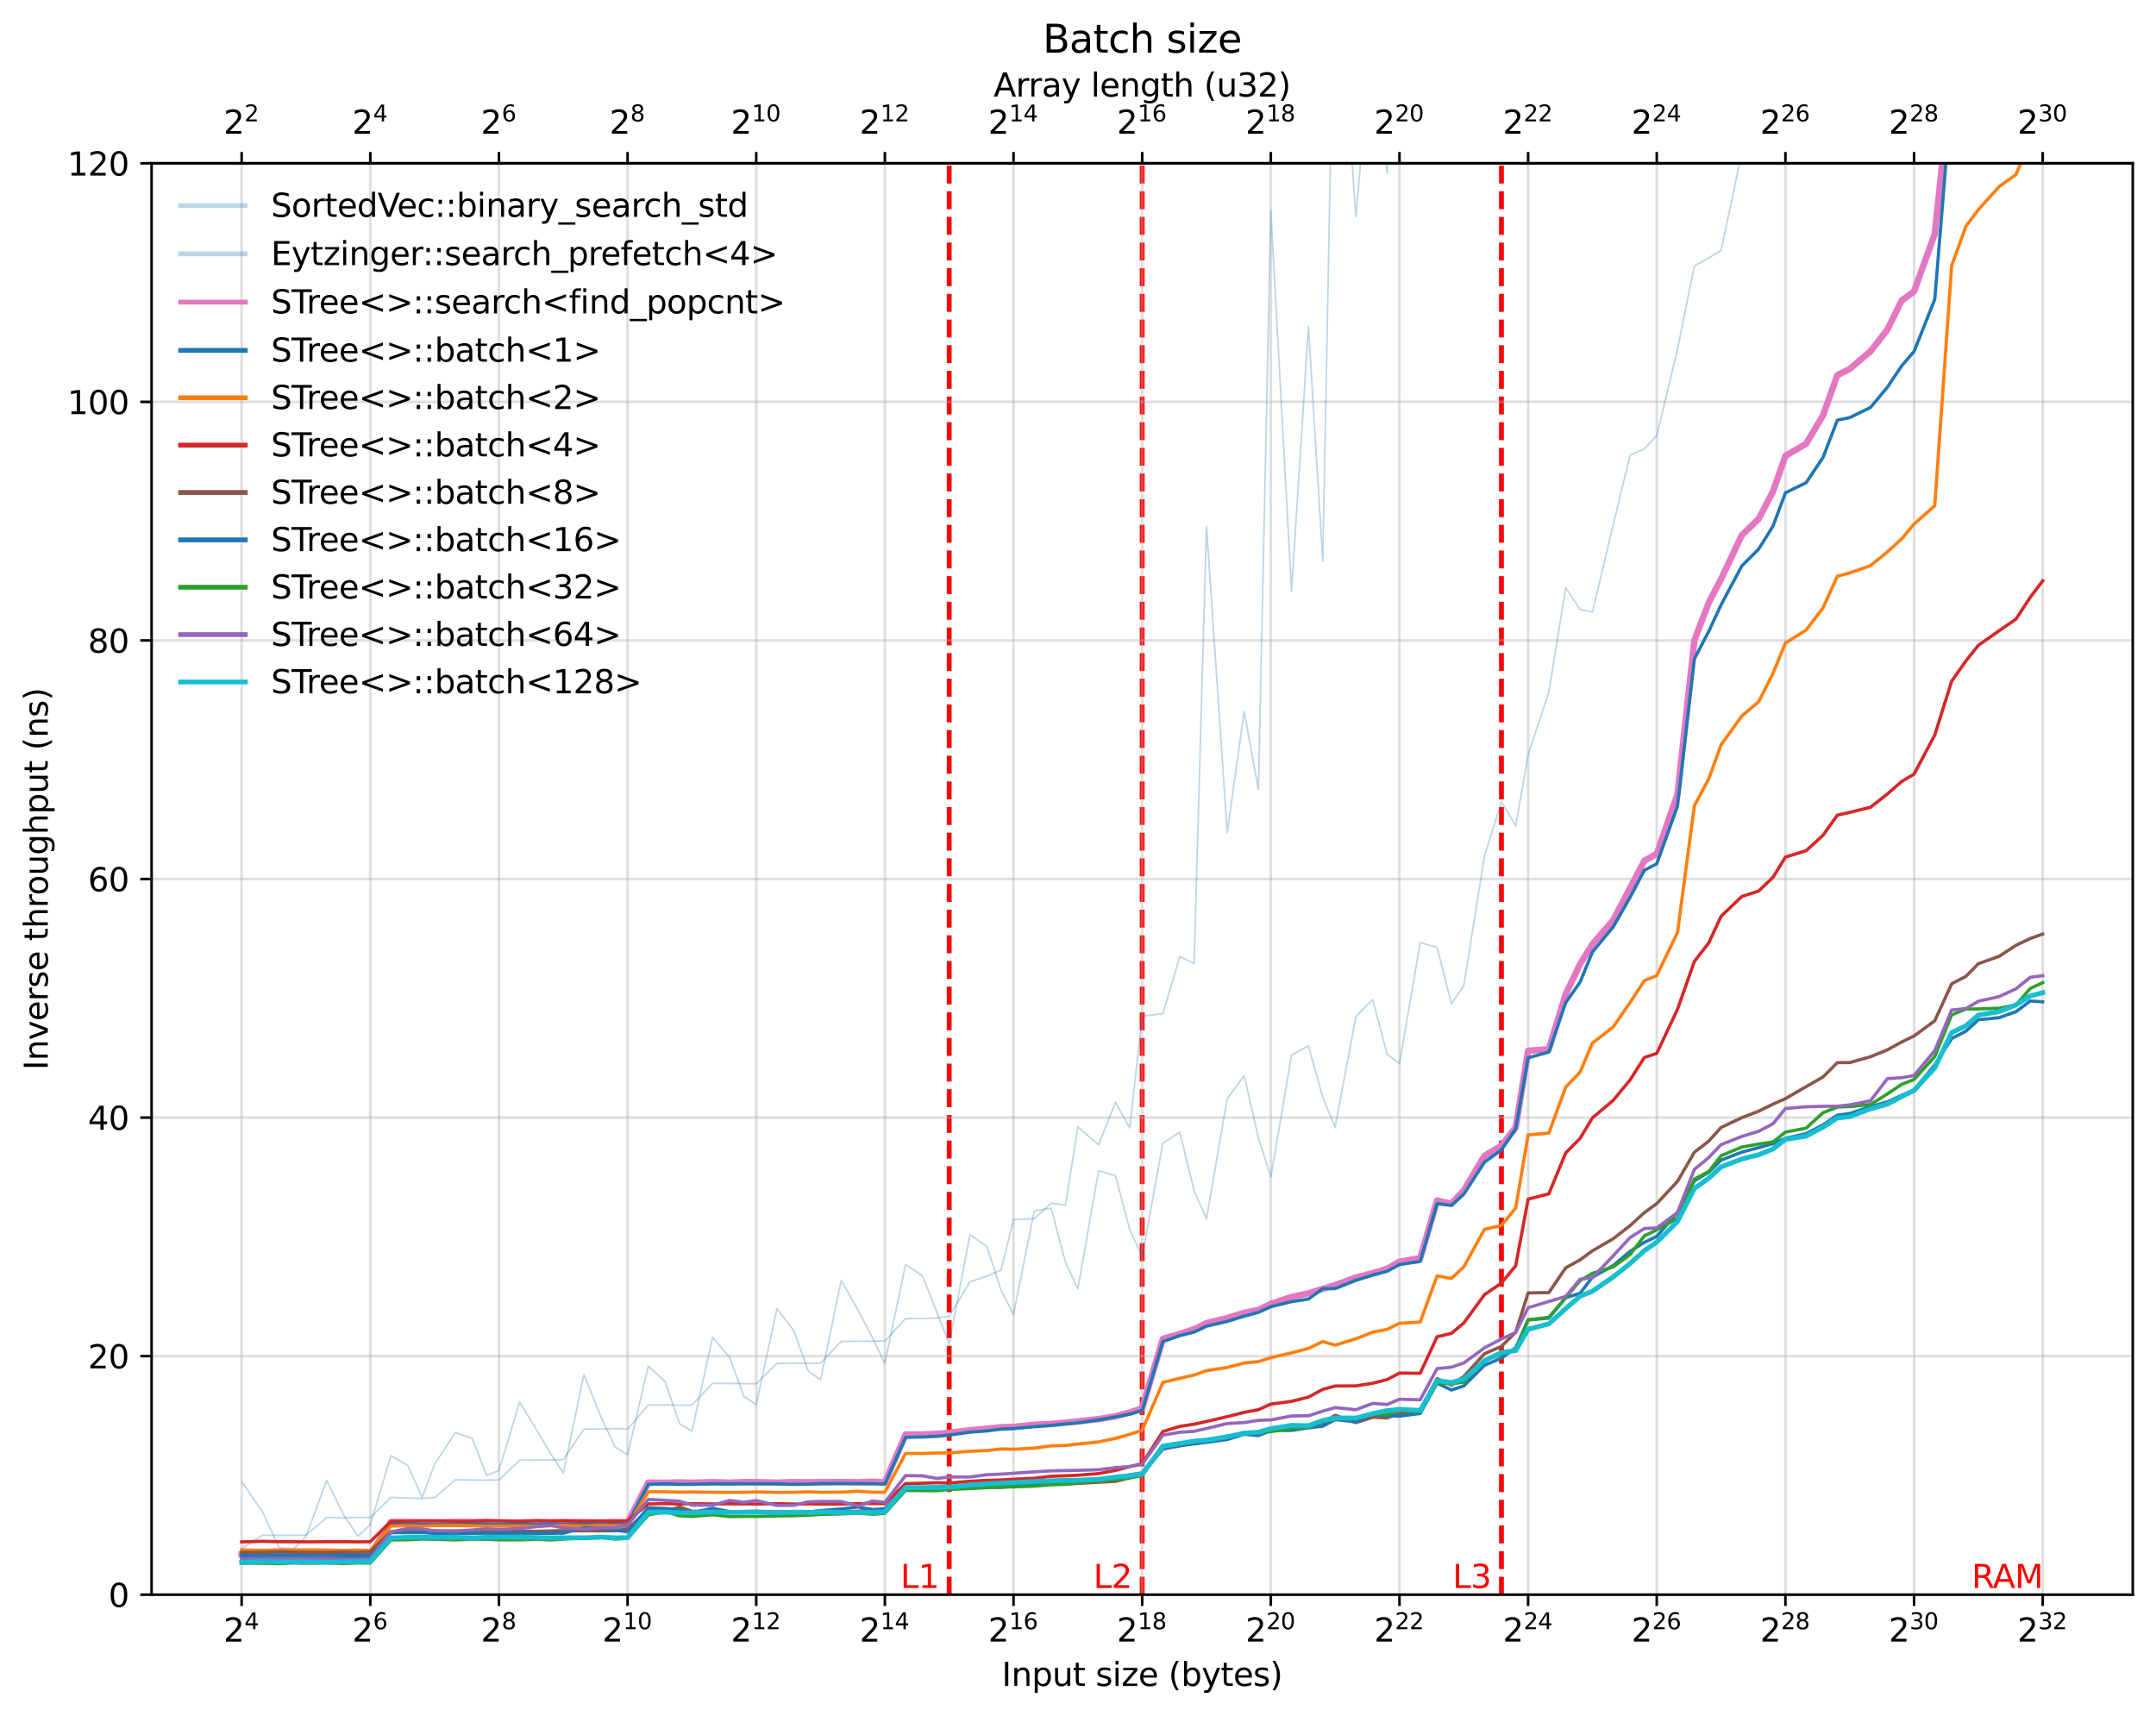 <?xml version="1.0" encoding="utf-8" standalone="no"?>
<!DOCTYPE svg PUBLIC "-//W3C//DTD SVG 1.1//EN"
  "http://www.w3.org/Graphics/SVG/1.1/DTD/svg11.dtd">
<svg xmlns:xlink="http://www.w3.org/1999/xlink" width="667.966pt" height="531.671pt" viewBox="0 0 667.966 531.671" xmlns="http://www.w3.org/2000/svg" version="1.1">
 <defs>
  <style type="text/css">*{stroke-linejoin: round; stroke-linecap: butt}</style>
 </defs>
 <g id="figure_1">
  <g id="patch_1">
   <path d="M -0 531.671 
L 667.966 531.671 
L 667.966 0 
L -0 0 
z
" style="fill: #ffffff"/>
  </g>
  <g id="axes_1">
   <g id="patch_2">
    <path d="M 46.966 494.115 
L 660.766 494.115 
L 660.766 50.595 
L 46.966 50.595 
z
" style="fill: #ffffff"/>
   </g>
   <g id="line2d_1">
    <path d="M 294.08 494.115 
L 294.08 50.595 
" clip-path="url(#pecd6c1090a)" style="fill: none; stroke-dasharray: 5.55,2.4; stroke-dashoffset: 0; stroke: #ff0000; stroke-width: 1.5"/>
   </g>
   <g id="line2d_2">
    <path d="M 353.866 494.115 
L 353.866 50.595 
" clip-path="url(#pecd6c1090a)" style="fill: none; stroke-dasharray: 5.55,2.4; stroke-dashoffset: 0; stroke: #ff0000; stroke-width: 1.5"/>
   </g>
   <g id="line2d_3">
    <path d="M 465.166 494.115 
L 465.166 50.595 
" clip-path="url(#pecd6c1090a)" style="fill: none; stroke-dasharray: 5.55,2.4; stroke-dashoffset: 0; stroke: #ff0000; stroke-width: 1.5"/>
   </g>
   <g id="axes_2">
    <g id="patch_3">
     <path d="M 46.966 50.595 
L 660.766 50.595 
L 660.766 50.595 
L 46.966 50.595 
z
" style="fill: #ffffff"/>
    </g>
    <g id="matplotlib.axis_1">
     <g id="xtick_1">
      <g id="line2d_4">
       <defs>
        <path id="m0e4fa4acde" d="M 0 0 
L 0 -3.5 
" style="stroke: #000000; stroke-width: 0.8"/>
       </defs>
       <g>
        <use xlink:href="#m0e4fa4acde" x="74.866" y="50.595" style="stroke: #000000; stroke-width: 0.8"/>
       </g>
      </g>
      <g id="text_1">
       <!-- $\mathdefault{2^{2}}$ -->
       <g transform="translate(69.266 41.515) scale(0.1 -0.1)">
        <defs>
         <path id="DejaVuSans-32" d="M 1228 531 
L 3431 531 
L 3431 0 
L 469 0 
L 469 531 
Q 828 903 1448 1529 
Q 2069 2156 2228 2338 
Q 2531 2678 2651 2914 
Q 2772 3150 2772 3378 
Q 2772 3750 2511 3984 
Q 2250 4219 1831 4219 
Q 1534 4219 1204 4116 
Q 875 4013 500 3803 
L 500 4441 
Q 881 4594 1212 4672 
Q 1544 4750 1819 4750 
Q 2544 4750 2975 4387 
Q 3406 4025 3406 3419 
Q 3406 3131 3298 2873 
Q 3191 2616 2906 2266 
Q 2828 2175 2409 1742 
Q 1991 1309 1228 531 
z
" transform="scale(0.016)"/>
        </defs>
        <use xlink:href="#DejaVuSans-32" transform="translate(0 0.766)"/>
        <use xlink:href="#DejaVuSans-32" transform="translate(64.58 39.047) scale(0.7)"/>
       </g>
      </g>
     </g>
     <g id="xtick_2">
      <g id="line2d_5">
       <g>
        <use xlink:href="#m0e4fa4acde" x="114.723" y="50.595" style="stroke: #000000; stroke-width: 0.8"/>
       </g>
      </g>
      <g id="text_2">
       <!-- $\mathdefault{2^{4}}$ -->
       <g transform="translate(109.123 41.515) scale(0.1 -0.1)">
        <defs>
         <path id="DejaVuSans-34" d="M 2419 4116 
L 825 1625 
L 2419 1625 
L 2419 4116 
z
M 2253 4666 
L 3047 4666 
L 3047 1625 
L 3713 1625 
L 3713 1100 
L 3047 1100 
L 3047 0 
L 2419 0 
L 2419 1100 
L 313 1100 
L 313 1709 
L 2253 4666 
z
" transform="scale(0.016)"/>
        </defs>
        <use xlink:href="#DejaVuSans-32" transform="translate(0 0.684)"/>
        <use xlink:href="#DejaVuSans-34" transform="translate(64.58 38.966) scale(0.7)"/>
       </g>
      </g>
     </g>
     <g id="xtick_3">
      <g id="line2d_6">
       <g>
        <use xlink:href="#m0e4fa4acde" x="154.58" y="50.595" style="stroke: #000000; stroke-width: 0.8"/>
       </g>
      </g>
      <g id="text_3">
       <!-- $\mathdefault{2^{6}}$ -->
       <g transform="translate(148.98 41.515) scale(0.1 -0.1)">
        <defs>
         <path id="DejaVuSans-36" d="M 2113 2584 
Q 1688 2584 1439 2293 
Q 1191 2003 1191 1497 
Q 1191 994 1439 701 
Q 1688 409 2113 409 
Q 2538 409 2786 701 
Q 3034 994 3034 1497 
Q 3034 2003 2786 2293 
Q 2538 2584 2113 2584 
z
M 3366 4563 
L 3366 3988 
Q 3128 4100 2886 4159 
Q 2644 4219 2406 4219 
Q 1781 4219 1451 3797 
Q 1122 3375 1075 2522 
Q 1259 2794 1537 2939 
Q 1816 3084 2150 3084 
Q 2853 3084 3261 2657 
Q 3669 2231 3669 1497 
Q 3669 778 3244 343 
Q 2819 -91 2113 -91 
Q 1303 -91 875 529 
Q 447 1150 447 2328 
Q 447 3434 972 4092 
Q 1497 4750 2381 4750 
Q 2619 4750 2861 4703 
Q 3103 4656 3366 4563 
z
" transform="scale(0.016)"/>
        </defs>
        <use xlink:href="#DejaVuSans-32" transform="translate(0 0.766)"/>
        <use xlink:href="#DejaVuSans-36" transform="translate(64.58 39.047) scale(0.7)"/>
       </g>
      </g>
     </g>
     <g id="xtick_4">
      <g id="line2d_7">
       <g>
        <use xlink:href="#m0e4fa4acde" x="194.437" y="50.595" style="stroke: #000000; stroke-width: 0.8"/>
       </g>
      </g>
      <g id="text_4">
       <!-- $\mathdefault{2^{8}}$ -->
       <g transform="translate(188.837 41.515) scale(0.1 -0.1)">
        <defs>
         <path id="DejaVuSans-38" d="M 2034 2216 
Q 1584 2216 1326 1975 
Q 1069 1734 1069 1313 
Q 1069 891 1326 650 
Q 1584 409 2034 409 
Q 2484 409 2743 651 
Q 3003 894 3003 1313 
Q 3003 1734 2745 1975 
Q 2488 2216 2034 2216 
z
M 1403 2484 
Q 997 2584 770 2862 
Q 544 3141 544 3541 
Q 544 4100 942 4425 
Q 1341 4750 2034 4750 
Q 2731 4750 3128 4425 
Q 3525 4100 3525 3541 
Q 3525 3141 3298 2862 
Q 3072 2584 2669 2484 
Q 3125 2378 3379 2068 
Q 3634 1759 3634 1313 
Q 3634 634 3220 271 
Q 2806 -91 2034 -91 
Q 1263 -91 848 271 
Q 434 634 434 1313 
Q 434 1759 690 2068 
Q 947 2378 1403 2484 
z
M 1172 3481 
Q 1172 3119 1398 2916 
Q 1625 2713 2034 2713 
Q 2441 2713 2670 2916 
Q 2900 3119 2900 3481 
Q 2900 3844 2670 4047 
Q 2441 4250 2034 4250 
Q 1625 4250 1398 4047 
Q 1172 3844 1172 3481 
z
" transform="scale(0.016)"/>
        </defs>
        <use xlink:href="#DejaVuSans-32" transform="translate(0 0.766)"/>
        <use xlink:href="#DejaVuSans-38" transform="translate(64.58 39.047) scale(0.7)"/>
       </g>
      </g>
     </g>
     <g id="xtick_5">
      <g id="line2d_8">
       <g>
        <use xlink:href="#m0e4fa4acde" x="234.294" y="50.595" style="stroke: #000000; stroke-width: 0.8"/>
       </g>
      </g>
      <g id="text_5">
       <!-- $\mathdefault{2^{10}}$ -->
       <g transform="translate(226.444 41.515) scale(0.1 -0.1)">
        <defs>
         <path id="DejaVuSans-31" d="M 794 531 
L 1825 531 
L 1825 4091 
L 703 3866 
L 703 4441 
L 1819 4666 
L 2450 4666 
L 2450 531 
L 3481 531 
L 3481 0 
L 794 0 
L 794 531 
z
" transform="scale(0.016)"/>
         <path id="DejaVuSans-30" d="M 2034 4250 
Q 1547 4250 1301 3770 
Q 1056 3291 1056 2328 
Q 1056 1369 1301 889 
Q 1547 409 2034 409 
Q 2525 409 2770 889 
Q 3016 1369 3016 2328 
Q 3016 3291 2770 3770 
Q 2525 4250 2034 4250 
z
M 2034 4750 
Q 2819 4750 3233 4129 
Q 3647 3509 3647 2328 
Q 3647 1150 3233 529 
Q 2819 -91 2034 -91 
Q 1250 -91 836 529 
Q 422 1150 422 2328 
Q 422 3509 836 4129 
Q 1250 4750 2034 4750 
z
" transform="scale(0.016)"/>
        </defs>
        <use xlink:href="#DejaVuSans-32" transform="translate(0 0.766)"/>
        <use xlink:href="#DejaVuSans-31" transform="translate(64.58 39.047) scale(0.7)"/>
        <use xlink:href="#DejaVuSans-30" transform="translate(109.116 39.047) scale(0.7)"/>
       </g>
      </g>
     </g>
     <g id="xtick_6">
      <g id="line2d_9">
       <g>
        <use xlink:href="#m0e4fa4acde" x="274.151" y="50.595" style="stroke: #000000; stroke-width: 0.8"/>
       </g>
      </g>
      <g id="text_6">
       <!-- $\mathdefault{2^{12}}$ -->
       <g transform="translate(266.301 41.515) scale(0.1 -0.1)">
        <use xlink:href="#DejaVuSans-32" transform="translate(0 0.766)"/>
        <use xlink:href="#DejaVuSans-31" transform="translate(64.58 39.047) scale(0.7)"/>
        <use xlink:href="#DejaVuSans-32" transform="translate(109.116 39.047) scale(0.7)"/>
       </g>
      </g>
     </g>
     <g id="xtick_7">
      <g id="line2d_10">
       <g>
        <use xlink:href="#m0e4fa4acde" x="314.008" y="50.595" style="stroke: #000000; stroke-width: 0.8"/>
       </g>
      </g>
      <g id="text_7">
       <!-- $\mathdefault{2^{14}}$ -->
       <g transform="translate(306.158 41.515) scale(0.1 -0.1)">
        <use xlink:href="#DejaVuSans-32" transform="translate(0 0.684)"/>
        <use xlink:href="#DejaVuSans-31" transform="translate(64.58 38.966) scale(0.7)"/>
        <use xlink:href="#DejaVuSans-34" transform="translate(109.116 38.966) scale(0.7)"/>
       </g>
      </g>
     </g>
     <g id="xtick_8">
      <g id="line2d_11">
       <g>
        <use xlink:href="#m0e4fa4acde" x="353.866" y="50.595" style="stroke: #000000; stroke-width: 0.8"/>
       </g>
      </g>
      <g id="text_8">
       <!-- $\mathdefault{2^{16}}$ -->
       <g transform="translate(346.016 41.515) scale(0.1 -0.1)">
        <use xlink:href="#DejaVuSans-32" transform="translate(0 0.766)"/>
        <use xlink:href="#DejaVuSans-31" transform="translate(64.58 39.047) scale(0.7)"/>
        <use xlink:href="#DejaVuSans-36" transform="translate(109.116 39.047) scale(0.7)"/>
       </g>
      </g>
     </g>
     <g id="xtick_9">
      <g id="line2d_12">
       <g>
        <use xlink:href="#m0e4fa4acde" x="393.723" y="50.595" style="stroke: #000000; stroke-width: 0.8"/>
       </g>
      </g>
      <g id="text_9">
       <!-- $\mathdefault{2^{18}}$ -->
       <g transform="translate(385.873 41.515) scale(0.1 -0.1)">
        <use xlink:href="#DejaVuSans-32" transform="translate(0 0.766)"/>
        <use xlink:href="#DejaVuSans-31" transform="translate(64.58 39.047) scale(0.7)"/>
        <use xlink:href="#DejaVuSans-38" transform="translate(109.116 39.047) scale(0.7)"/>
       </g>
      </g>
     </g>
     <g id="xtick_10">
      <g id="line2d_13">
       <g>
        <use xlink:href="#m0e4fa4acde" x="433.58" y="50.595" style="stroke: #000000; stroke-width: 0.8"/>
       </g>
      </g>
      <g id="text_10">
       <!-- $\mathdefault{2^{20}}$ -->
       <g transform="translate(425.73 41.515) scale(0.1 -0.1)">
        <use xlink:href="#DejaVuSans-32" transform="translate(0 0.766)"/>
        <use xlink:href="#DejaVuSans-32" transform="translate(64.58 39.047) scale(0.7)"/>
        <use xlink:href="#DejaVuSans-30" transform="translate(109.116 39.047) scale(0.7)"/>
       </g>
      </g>
     </g>
     <g id="xtick_11">
      <g id="line2d_14">
       <g>
        <use xlink:href="#m0e4fa4acde" x="473.437" y="50.595" style="stroke: #000000; stroke-width: 0.8"/>
       </g>
      </g>
      <g id="text_11">
       <!-- $\mathdefault{2^{22}}$ -->
       <g transform="translate(465.587 41.515) scale(0.1 -0.1)">
        <use xlink:href="#DejaVuSans-32" transform="translate(0 0.766)"/>
        <use xlink:href="#DejaVuSans-32" transform="translate(64.58 39.047) scale(0.7)"/>
        <use xlink:href="#DejaVuSans-32" transform="translate(109.116 39.047) scale(0.7)"/>
       </g>
      </g>
     </g>
     <g id="xtick_12">
      <g id="line2d_15">
       <g>
        <use xlink:href="#m0e4fa4acde" x="513.294" y="50.595" style="stroke: #000000; stroke-width: 0.8"/>
       </g>
      </g>
      <g id="text_12">
       <!-- $\mathdefault{2^{24}}$ -->
       <g transform="translate(505.444 41.515) scale(0.1 -0.1)">
        <use xlink:href="#DejaVuSans-32" transform="translate(0 0.766)"/>
        <use xlink:href="#DejaVuSans-32" transform="translate(64.58 39.047) scale(0.7)"/>
        <use xlink:href="#DejaVuSans-34" transform="translate(109.116 39.047) scale(0.7)"/>
       </g>
      </g>
     </g>
     <g id="xtick_13">
      <g id="line2d_16">
       <g>
        <use xlink:href="#m0e4fa4acde" x="553.151" y="50.595" style="stroke: #000000; stroke-width: 0.8"/>
       </g>
      </g>
      <g id="text_13">
       <!-- $\mathdefault{2^{26}}$ -->
       <g transform="translate(545.301 41.515) scale(0.1 -0.1)">
        <use xlink:href="#DejaVuSans-32" transform="translate(0 0.766)"/>
        <use xlink:href="#DejaVuSans-32" transform="translate(64.58 39.047) scale(0.7)"/>
        <use xlink:href="#DejaVuSans-36" transform="translate(109.116 39.047) scale(0.7)"/>
       </g>
      </g>
     </g>
     <g id="xtick_14">
      <g id="line2d_17">
       <g>
        <use xlink:href="#m0e4fa4acde" x="593.008" y="50.595" style="stroke: #000000; stroke-width: 0.8"/>
       </g>
      </g>
      <g id="text_14">
       <!-- $\mathdefault{2^{28}}$ -->
       <g transform="translate(585.158 41.515) scale(0.1 -0.1)">
        <use xlink:href="#DejaVuSans-32" transform="translate(0 0.766)"/>
        <use xlink:href="#DejaVuSans-32" transform="translate(64.58 39.047) scale(0.7)"/>
        <use xlink:href="#DejaVuSans-38" transform="translate(109.116 39.047) scale(0.7)"/>
       </g>
      </g>
     </g>
     <g id="xtick_15">
      <g id="line2d_18">
       <g>
        <use xlink:href="#m0e4fa4acde" x="632.866" y="50.595" style="stroke: #000000; stroke-width: 0.8"/>
       </g>
      </g>
      <g id="text_15">
       <!-- $\mathdefault{2^{30}}$ -->
       <g transform="translate(625.016 41.515) scale(0.1 -0.1)">
        <defs>
         <path id="DejaVuSans-33" d="M 2597 2516 
Q 3050 2419 3304 2112 
Q 3559 1806 3559 1356 
Q 3559 666 3084 287 
Q 2609 -91 1734 -91 
Q 1441 -91 1130 -33 
Q 819 25 488 141 
L 488 750 
Q 750 597 1062 519 
Q 1375 441 1716 441 
Q 2309 441 2620 675 
Q 2931 909 2931 1356 
Q 2931 1769 2642 2001 
Q 2353 2234 1838 2234 
L 1294 2234 
L 1294 2753 
L 1863 2753 
Q 2328 2753 2575 2939 
Q 2822 3125 2822 3475 
Q 2822 3834 2567 4026 
Q 2313 4219 1838 4219 
Q 1578 4219 1281 4162 
Q 984 4106 628 3988 
L 628 4550 
Q 988 4650 1302 4700 
Q 1616 4750 1894 4750 
Q 2613 4750 3031 4423 
Q 3450 4097 3450 3541 
Q 3450 3153 3228 2886 
Q 3006 2619 2597 2516 
z
" transform="scale(0.016)"/>
        </defs>
        <use xlink:href="#DejaVuSans-32" transform="translate(0 0.766)"/>
        <use xlink:href="#DejaVuSans-33" transform="translate(64.58 39.047) scale(0.7)"/>
        <use xlink:href="#DejaVuSans-30" transform="translate(109.116 39.047) scale(0.7)"/>
       </g>
      </g>
     </g>
     <g id="text_16">
      <!-- Array length (u32) -->
      <g transform="translate(307.85 29.917) scale(0.1 -0.1)">
       <defs>
        <path id="DejaVuSans-41" d="M 2188 4044 
L 1331 1722 
L 3047 1722 
L 2188 4044 
z
M 1831 4666 
L 2547 4666 
L 4325 0 
L 3669 0 
L 3244 1197 
L 1141 1197 
L 716 0 
L 50 0 
L 1831 4666 
z
" transform="scale(0.016)"/>
        <path id="DejaVuSans-72" d="M 2631 2963 
Q 2534 3019 2420 3045 
Q 2306 3072 2169 3072 
Q 1681 3072 1420 2755 
Q 1159 2438 1159 1844 
L 1159 0 
L 581 0 
L 581 3500 
L 1159 3500 
L 1159 2956 
Q 1341 3275 1631 3429 
Q 1922 3584 2338 3584 
Q 2397 3584 2469 3576 
Q 2541 3569 2628 3553 
L 2631 2963 
z
" transform="scale(0.016)"/>
        <path id="DejaVuSans-61" d="M 2194 1759 
Q 1497 1759 1228 1600 
Q 959 1441 959 1056 
Q 959 750 1161 570 
Q 1363 391 1709 391 
Q 2188 391 2477 730 
Q 2766 1069 2766 1631 
L 2766 1759 
L 2194 1759 
z
M 3341 1997 
L 3341 0 
L 2766 0 
L 2766 531 
Q 2569 213 2275 61 
Q 1981 -91 1556 -91 
Q 1019 -91 701 211 
Q 384 513 384 1019 
Q 384 1609 779 1909 
Q 1175 2209 1959 2209 
L 2766 2209 
L 2766 2266 
Q 2766 2663 2505 2880 
Q 2244 3097 1772 3097 
Q 1472 3097 1187 3025 
Q 903 2953 641 2809 
L 641 3341 
Q 956 3463 1253 3523 
Q 1550 3584 1831 3584 
Q 2591 3584 2966 3190 
Q 3341 2797 3341 1997 
z
" transform="scale(0.016)"/>
        <path id="DejaVuSans-79" d="M 2059 -325 
Q 1816 -950 1584 -1140 
Q 1353 -1331 966 -1331 
L 506 -1331 
L 506 -850 
L 844 -850 
Q 1081 -850 1212 -737 
Q 1344 -625 1503 -206 
L 1606 56 
L 191 3500 
L 800 3500 
L 1894 763 
L 2988 3500 
L 3597 3500 
L 2059 -325 
z
" transform="scale(0.016)"/>
        <path id="DejaVuSans-20" transform="scale(0.016)"/>
        <path id="DejaVuSans-6c" d="M 603 4863 
L 1178 4863 
L 1178 0 
L 603 0 
L 603 4863 
z
" transform="scale(0.016)"/>
        <path id="DejaVuSans-65" d="M 3597 1894 
L 3597 1613 
L 953 1613 
Q 991 1019 1311 708 
Q 1631 397 2203 397 
Q 2534 397 2845 478 
Q 3156 559 3463 722 
L 3463 178 
Q 3153 47 2828 -22 
Q 2503 -91 2169 -91 
Q 1331 -91 842 396 
Q 353 884 353 1716 
Q 353 2575 817 3079 
Q 1281 3584 2069 3584 
Q 2775 3584 3186 3129 
Q 3597 2675 3597 1894 
z
M 3022 2063 
Q 3016 2534 2758 2815 
Q 2500 3097 2075 3097 
Q 1594 3097 1305 2825 
Q 1016 2553 972 2059 
L 3022 2063 
z
" transform="scale(0.016)"/>
        <path id="DejaVuSans-6e" d="M 3513 2113 
L 3513 0 
L 2938 0 
L 2938 2094 
Q 2938 2591 2744 2837 
Q 2550 3084 2163 3084 
Q 1697 3084 1428 2787 
Q 1159 2491 1159 1978 
L 1159 0 
L 581 0 
L 581 3500 
L 1159 3500 
L 1159 2956 
Q 1366 3272 1645 3428 
Q 1925 3584 2291 3584 
Q 2894 3584 3203 3211 
Q 3513 2838 3513 2113 
z
" transform="scale(0.016)"/>
        <path id="DejaVuSans-67" d="M 2906 1791 
Q 2906 2416 2648 2759 
Q 2391 3103 1925 3103 
Q 1463 3103 1205 2759 
Q 947 2416 947 1791 
Q 947 1169 1205 825 
Q 1463 481 1925 481 
Q 2391 481 2648 825 
Q 2906 1169 2906 1791 
z
M 3481 434 
Q 3481 -459 3084 -895 
Q 2688 -1331 1869 -1331 
Q 1566 -1331 1297 -1286 
Q 1028 -1241 775 -1147 
L 775 -588 
Q 1028 -725 1275 -790 
Q 1522 -856 1778 -856 
Q 2344 -856 2625 -561 
Q 2906 -266 2906 331 
L 2906 616 
Q 2728 306 2450 153 
Q 2172 0 1784 0 
Q 1141 0 747 490 
Q 353 981 353 1791 
Q 353 2603 747 3093 
Q 1141 3584 1784 3584 
Q 2172 3584 2450 3431 
Q 2728 3278 2906 2969 
L 2906 3500 
L 3481 3500 
L 3481 434 
z
" transform="scale(0.016)"/>
        <path id="DejaVuSans-74" d="M 1172 4494 
L 1172 3500 
L 2356 3500 
L 2356 3053 
L 1172 3053 
L 1172 1153 
Q 1172 725 1289 603 
Q 1406 481 1766 481 
L 2356 481 
L 2356 0 
L 1766 0 
Q 1100 0 847 248 
Q 594 497 594 1153 
L 594 3053 
L 172 3053 
L 172 3500 
L 594 3500 
L 594 4494 
L 1172 4494 
z
" transform="scale(0.016)"/>
        <path id="DejaVuSans-68" d="M 3513 2113 
L 3513 0 
L 2938 0 
L 2938 2094 
Q 2938 2591 2744 2837 
Q 2550 3084 2163 3084 
Q 1697 3084 1428 2787 
Q 1159 2491 1159 1978 
L 1159 0 
L 581 0 
L 581 4863 
L 1159 4863 
L 1159 2956 
Q 1366 3272 1645 3428 
Q 1925 3584 2291 3584 
Q 2894 3584 3203 3211 
Q 3513 2838 3513 2113 
z
" transform="scale(0.016)"/>
        <path id="DejaVuSans-28" d="M 1984 4856 
Q 1566 4138 1362 3434 
Q 1159 2731 1159 2009 
Q 1159 1288 1364 580 
Q 1569 -128 1984 -844 
L 1484 -844 
Q 1016 -109 783 600 
Q 550 1309 550 2009 
Q 550 2706 781 3412 
Q 1013 4119 1484 4856 
L 1984 4856 
z
" transform="scale(0.016)"/>
        <path id="DejaVuSans-75" d="M 544 1381 
L 544 3500 
L 1119 3500 
L 1119 1403 
Q 1119 906 1312 657 
Q 1506 409 1894 409 
Q 2359 409 2629 706 
Q 2900 1003 2900 1516 
L 2900 3500 
L 3475 3500 
L 3475 0 
L 2900 0 
L 2900 538 
Q 2691 219 2414 64 
Q 2138 -91 1772 -91 
Q 1169 -91 856 284 
Q 544 659 544 1381 
z
M 1991 3584 
L 1991 3584 
z
" transform="scale(0.016)"/>
        <path id="DejaVuSans-29" d="M 513 4856 
L 1013 4856 
Q 1481 4119 1714 3412 
Q 1947 2706 1947 2009 
Q 1947 1309 1714 600 
Q 1481 -109 1013 -844 
L 513 -844 
Q 928 -128 1133 580 
Q 1338 1288 1338 2009 
Q 1338 2731 1133 3434 
Q 928 4138 513 4856 
z
" transform="scale(0.016)"/>
       </defs>
       <use xlink:href="#DejaVuSans-41"/>
       <use xlink:href="#DejaVuSans-72" x="68.408"/>
       <use xlink:href="#DejaVuSans-72" x="107.771"/>
       <use xlink:href="#DejaVuSans-61" x="148.885"/>
       <use xlink:href="#DejaVuSans-79" x="210.164"/>
       <use xlink:href="#DejaVuSans-20" x="269.344"/>
       <use xlink:href="#DejaVuSans-6c" x="301.131"/>
       <use xlink:href="#DejaVuSans-65" x="328.914"/>
       <use xlink:href="#DejaVuSans-6e" x="390.438"/>
       <use xlink:href="#DejaVuSans-67" x="453.816"/>
       <use xlink:href="#DejaVuSans-74" x="517.293"/>
       <use xlink:href="#DejaVuSans-68" x="556.502"/>
       <use xlink:href="#DejaVuSans-20" x="619.881"/>
       <use xlink:href="#DejaVuSans-28" x="651.668"/>
       <use xlink:href="#DejaVuSans-75" x="690.682"/>
       <use xlink:href="#DejaVuSans-33" x="754.061"/>
       <use xlink:href="#DejaVuSans-32" x="817.684"/>
       <use xlink:href="#DejaVuSans-29" x="881.307"/>
      </g>
     </g>
    </g>
    <g id="matplotlib.axis_2"/>
    <g id="patch_4">
     <path d="M 46.966 50.595 
L 660.766 50.595 
" style="fill: none; stroke: #000000; stroke-width: 0.8; stroke-linejoin: miter; stroke-linecap: square"/>
    </g>
   </g>
   <g id="matplotlib.axis_3">
    <g id="xtick_16">
     <g id="line2d_19">
      <path d="M 74.866 494.115 
L 74.866 50.595 
" clip-path="url(#pecd6c1090a)" style="fill: none; stroke: #b0b0b0; stroke-opacity: 0.4; stroke-width: 0.8; stroke-linecap: square"/>
     </g>
     <g id="line2d_20">
      <defs>
       <path id="m6cc88dd9eb" d="M 0 0 
L 0 3.5 
" style="stroke: #000000; stroke-width: 0.8"/>
      </defs>
      <g>
       <use xlink:href="#m6cc88dd9eb" x="74.866" y="494.115" style="stroke: #000000; stroke-width: 0.8"/>
      </g>
     </g>
     <g id="text_17">
      <!-- $\mathdefault{2^{4}}$ -->
      <g transform="translate(69.266 508.713) scale(0.1 -0.1)">
       <use xlink:href="#DejaVuSans-32" transform="translate(0 0.684)"/>
       <use xlink:href="#DejaVuSans-34" transform="translate(64.58 38.966) scale(0.7)"/>
      </g>
     </g>
    </g>
    <g id="xtick_17">
     <g id="line2d_21">
      <path d="M 114.723 494.115 
L 114.723 50.595 
" clip-path="url(#pecd6c1090a)" style="fill: none; stroke: #b0b0b0; stroke-opacity: 0.4; stroke-width: 0.8; stroke-linecap: square"/>
     </g>
     <g id="line2d_22">
      <g>
       <use xlink:href="#m6cc88dd9eb" x="114.723" y="494.115" style="stroke: #000000; stroke-width: 0.8"/>
      </g>
     </g>
     <g id="text_18">
      <!-- $\mathdefault{2^{6}}$ -->
      <g transform="translate(109.123 508.713) scale(0.1 -0.1)">
       <use xlink:href="#DejaVuSans-32" transform="translate(0 0.766)"/>
       <use xlink:href="#DejaVuSans-36" transform="translate(64.58 39.047) scale(0.7)"/>
      </g>
     </g>
    </g>
    <g id="xtick_18">
     <g id="line2d_23">
      <path d="M 154.58 494.115 
L 154.58 50.595 
" clip-path="url(#pecd6c1090a)" style="fill: none; stroke: #b0b0b0; stroke-opacity: 0.4; stroke-width: 0.8; stroke-linecap: square"/>
     </g>
     <g id="line2d_24">
      <g>
       <use xlink:href="#m6cc88dd9eb" x="154.58" y="494.115" style="stroke: #000000; stroke-width: 0.8"/>
      </g>
     </g>
     <g id="text_19">
      <!-- $\mathdefault{2^{8}}$ -->
      <g transform="translate(148.98 508.713) scale(0.1 -0.1)">
       <use xlink:href="#DejaVuSans-32" transform="translate(0 0.766)"/>
       <use xlink:href="#DejaVuSans-38" transform="translate(64.58 39.047) scale(0.7)"/>
      </g>
     </g>
    </g>
    <g id="xtick_19">
     <g id="line2d_25">
      <path d="M 194.437 494.115 
L 194.437 50.595 
" clip-path="url(#pecd6c1090a)" style="fill: none; stroke: #b0b0b0; stroke-opacity: 0.4; stroke-width: 0.8; stroke-linecap: square"/>
     </g>
     <g id="line2d_26">
      <g>
       <use xlink:href="#m6cc88dd9eb" x="194.437" y="494.115" style="stroke: #000000; stroke-width: 0.8"/>
      </g>
     </g>
     <g id="text_20">
      <!-- $\mathdefault{2^{10}}$ -->
      <g transform="translate(186.587 508.713) scale(0.1 -0.1)">
       <use xlink:href="#DejaVuSans-32" transform="translate(0 0.766)"/>
       <use xlink:href="#DejaVuSans-31" transform="translate(64.58 39.047) scale(0.7)"/>
       <use xlink:href="#DejaVuSans-30" transform="translate(109.116 39.047) scale(0.7)"/>
      </g>
     </g>
    </g>
    <g id="xtick_20">
     <g id="line2d_27">
      <path d="M 234.294 494.115 
L 234.294 50.595 
" clip-path="url(#pecd6c1090a)" style="fill: none; stroke: #b0b0b0; stroke-opacity: 0.4; stroke-width: 0.8; stroke-linecap: square"/>
     </g>
     <g id="line2d_28">
      <g>
       <use xlink:href="#m6cc88dd9eb" x="234.294" y="494.115" style="stroke: #000000; stroke-width: 0.8"/>
      </g>
     </g>
     <g id="text_21">
      <!-- $\mathdefault{2^{12}}$ -->
      <g transform="translate(226.444 508.713) scale(0.1 -0.1)">
       <use xlink:href="#DejaVuSans-32" transform="translate(0 0.766)"/>
       <use xlink:href="#DejaVuSans-31" transform="translate(64.58 39.047) scale(0.7)"/>
       <use xlink:href="#DejaVuSans-32" transform="translate(109.116 39.047) scale(0.7)"/>
      </g>
     </g>
    </g>
    <g id="xtick_21">
     <g id="line2d_29">
      <path d="M 274.151 494.115 
L 274.151 50.595 
" clip-path="url(#pecd6c1090a)" style="fill: none; stroke: #b0b0b0; stroke-opacity: 0.4; stroke-width: 0.8; stroke-linecap: square"/>
     </g>
     <g id="line2d_30">
      <g>
       <use xlink:href="#m6cc88dd9eb" x="274.151" y="494.115" style="stroke: #000000; stroke-width: 0.8"/>
      </g>
     </g>
     <g id="text_22">
      <!-- $\mathdefault{2^{14}}$ -->
      <g transform="translate(266.301 508.713) scale(0.1 -0.1)">
       <use xlink:href="#DejaVuSans-32" transform="translate(0 0.684)"/>
       <use xlink:href="#DejaVuSans-31" transform="translate(64.58 38.966) scale(0.7)"/>
       <use xlink:href="#DejaVuSans-34" transform="translate(109.116 38.966) scale(0.7)"/>
      </g>
     </g>
    </g>
    <g id="xtick_22">
     <g id="line2d_31">
      <path d="M 314.008 494.115 
L 314.008 50.595 
" clip-path="url(#pecd6c1090a)" style="fill: none; stroke: #b0b0b0; stroke-opacity: 0.4; stroke-width: 0.8; stroke-linecap: square"/>
     </g>
     <g id="line2d_32">
      <g>
       <use xlink:href="#m6cc88dd9eb" x="314.008" y="494.115" style="stroke: #000000; stroke-width: 0.8"/>
      </g>
     </g>
     <g id="text_23">
      <!-- $\mathdefault{2^{16}}$ -->
      <g transform="translate(306.158 508.713) scale(0.1 -0.1)">
       <use xlink:href="#DejaVuSans-32" transform="translate(0 0.766)"/>
       <use xlink:href="#DejaVuSans-31" transform="translate(64.58 39.047) scale(0.7)"/>
       <use xlink:href="#DejaVuSans-36" transform="translate(109.116 39.047) scale(0.7)"/>
      </g>
     </g>
    </g>
    <g id="xtick_23">
     <g id="line2d_33">
      <path d="M 353.866 494.115 
L 353.866 50.595 
" clip-path="url(#pecd6c1090a)" style="fill: none; stroke: #b0b0b0; stroke-opacity: 0.4; stroke-width: 0.8; stroke-linecap: square"/>
     </g>
     <g id="line2d_34">
      <g>
       <use xlink:href="#m6cc88dd9eb" x="353.866" y="494.115" style="stroke: #000000; stroke-width: 0.8"/>
      </g>
     </g>
     <g id="text_24">
      <!-- $\mathdefault{2^{18}}$ -->
      <g transform="translate(346.016 508.713) scale(0.1 -0.1)">
       <use xlink:href="#DejaVuSans-32" transform="translate(0 0.766)"/>
       <use xlink:href="#DejaVuSans-31" transform="translate(64.58 39.047) scale(0.7)"/>
       <use xlink:href="#DejaVuSans-38" transform="translate(109.116 39.047) scale(0.7)"/>
      </g>
     </g>
    </g>
    <g id="xtick_24">
     <g id="line2d_35">
      <path d="M 393.723 494.115 
L 393.723 50.595 
" clip-path="url(#pecd6c1090a)" style="fill: none; stroke: #b0b0b0; stroke-opacity: 0.4; stroke-width: 0.8; stroke-linecap: square"/>
     </g>
     <g id="line2d_36">
      <g>
       <use xlink:href="#m6cc88dd9eb" x="393.723" y="494.115" style="stroke: #000000; stroke-width: 0.8"/>
      </g>
     </g>
     <g id="text_25">
      <!-- $\mathdefault{2^{20}}$ -->
      <g transform="translate(385.873 508.713) scale(0.1 -0.1)">
       <use xlink:href="#DejaVuSans-32" transform="translate(0 0.766)"/>
       <use xlink:href="#DejaVuSans-32" transform="translate(64.58 39.047) scale(0.7)"/>
       <use xlink:href="#DejaVuSans-30" transform="translate(109.116 39.047) scale(0.7)"/>
      </g>
     </g>
    </g>
    <g id="xtick_25">
     <g id="line2d_37">
      <path d="M 433.58 494.115 
L 433.58 50.595 
" clip-path="url(#pecd6c1090a)" style="fill: none; stroke: #b0b0b0; stroke-opacity: 0.4; stroke-width: 0.8; stroke-linecap: square"/>
     </g>
     <g id="line2d_38">
      <g>
       <use xlink:href="#m6cc88dd9eb" x="433.58" y="494.115" style="stroke: #000000; stroke-width: 0.8"/>
      </g>
     </g>
     <g id="text_26">
      <!-- $\mathdefault{2^{22}}$ -->
      <g transform="translate(425.73 508.713) scale(0.1 -0.1)">
       <use xlink:href="#DejaVuSans-32" transform="translate(0 0.766)"/>
       <use xlink:href="#DejaVuSans-32" transform="translate(64.58 39.047) scale(0.7)"/>
       <use xlink:href="#DejaVuSans-32" transform="translate(109.116 39.047) scale(0.7)"/>
      </g>
     </g>
    </g>
    <g id="xtick_26">
     <g id="line2d_39">
      <path d="M 473.437 494.115 
L 473.437 50.595 
" clip-path="url(#pecd6c1090a)" style="fill: none; stroke: #b0b0b0; stroke-opacity: 0.4; stroke-width: 0.8; stroke-linecap: square"/>
     </g>
     <g id="line2d_40">
      <g>
       <use xlink:href="#m6cc88dd9eb" x="473.437" y="494.115" style="stroke: #000000; stroke-width: 0.8"/>
      </g>
     </g>
     <g id="text_27">
      <!-- $\mathdefault{2^{24}}$ -->
      <g transform="translate(465.587 508.713) scale(0.1 -0.1)">
       <use xlink:href="#DejaVuSans-32" transform="translate(0 0.766)"/>
       <use xlink:href="#DejaVuSans-32" transform="translate(64.58 39.047) scale(0.7)"/>
       <use xlink:href="#DejaVuSans-34" transform="translate(109.116 39.047) scale(0.7)"/>
      </g>
     </g>
    </g>
    <g id="xtick_27">
     <g id="line2d_41">
      <path d="M 513.294 494.115 
L 513.294 50.595 
" clip-path="url(#pecd6c1090a)" style="fill: none; stroke: #b0b0b0; stroke-opacity: 0.4; stroke-width: 0.8; stroke-linecap: square"/>
     </g>
     <g id="line2d_42">
      <g>
       <use xlink:href="#m6cc88dd9eb" x="513.294" y="494.115" style="stroke: #000000; stroke-width: 0.8"/>
      </g>
     </g>
     <g id="text_28">
      <!-- $\mathdefault{2^{26}}$ -->
      <g transform="translate(505.444 508.713) scale(0.1 -0.1)">
       <use xlink:href="#DejaVuSans-32" transform="translate(0 0.766)"/>
       <use xlink:href="#DejaVuSans-32" transform="translate(64.58 39.047) scale(0.7)"/>
       <use xlink:href="#DejaVuSans-36" transform="translate(109.116 39.047) scale(0.7)"/>
      </g>
     </g>
    </g>
    <g id="xtick_28">
     <g id="line2d_43">
      <path d="M 553.151 494.115 
L 553.151 50.595 
" clip-path="url(#pecd6c1090a)" style="fill: none; stroke: #b0b0b0; stroke-opacity: 0.4; stroke-width: 0.8; stroke-linecap: square"/>
     </g>
     <g id="line2d_44">
      <g>
       <use xlink:href="#m6cc88dd9eb" x="553.151" y="494.115" style="stroke: #000000; stroke-width: 0.8"/>
      </g>
     </g>
     <g id="text_29">
      <!-- $\mathdefault{2^{28}}$ -->
      <g transform="translate(545.301 508.713) scale(0.1 -0.1)">
       <use xlink:href="#DejaVuSans-32" transform="translate(0 0.766)"/>
       <use xlink:href="#DejaVuSans-32" transform="translate(64.58 39.047) scale(0.7)"/>
       <use xlink:href="#DejaVuSans-38" transform="translate(109.116 39.047) scale(0.7)"/>
      </g>
     </g>
    </g>
    <g id="xtick_29">
     <g id="line2d_45">
      <path d="M 593.008 494.115 
L 593.008 50.595 
" clip-path="url(#pecd6c1090a)" style="fill: none; stroke: #b0b0b0; stroke-opacity: 0.4; stroke-width: 0.8; stroke-linecap: square"/>
     </g>
     <g id="line2d_46">
      <g>
       <use xlink:href="#m6cc88dd9eb" x="593.008" y="494.115" style="stroke: #000000; stroke-width: 0.8"/>
      </g>
     </g>
     <g id="text_30">
      <!-- $\mathdefault{2^{30}}$ -->
      <g transform="translate(585.158 508.713) scale(0.1 -0.1)">
       <use xlink:href="#DejaVuSans-32" transform="translate(0 0.766)"/>
       <use xlink:href="#DejaVuSans-33" transform="translate(64.58 39.047) scale(0.7)"/>
       <use xlink:href="#DejaVuSans-30" transform="translate(109.116 39.047) scale(0.7)"/>
      </g>
     </g>
    </g>
    <g id="xtick_30">
     <g id="line2d_47">
      <path d="M 632.866 494.115 
L 632.866 50.595 
" clip-path="url(#pecd6c1090a)" style="fill: none; stroke: #b0b0b0; stroke-opacity: 0.4; stroke-width: 0.8; stroke-linecap: square"/>
     </g>
     <g id="line2d_48">
      <g>
       <use xlink:href="#m6cc88dd9eb" x="632.866" y="494.115" style="stroke: #000000; stroke-width: 0.8"/>
      </g>
     </g>
     <g id="text_31">
      <!-- $\mathdefault{2^{32}}$ -->
      <g transform="translate(625.016 508.713) scale(0.1 -0.1)">
       <use xlink:href="#DejaVuSans-32" transform="translate(0 0.766)"/>
       <use xlink:href="#DejaVuSans-33" transform="translate(64.58 39.047) scale(0.7)"/>
       <use xlink:href="#DejaVuSans-32" transform="translate(109.116 39.047) scale(0.7)"/>
      </g>
     </g>
    </g>
    <g id="text_32">
     <!-- Input size (bytes) -->
     <g transform="translate(310.37 522.391) scale(0.1 -0.1)">
      <defs>
       <path id="DejaVuSans-49" d="M 628 4666 
L 1259 4666 
L 1259 0 
L 628 0 
L 628 4666 
z
" transform="scale(0.016)"/>
       <path id="DejaVuSans-70" d="M 1159 525 
L 1159 -1331 
L 581 -1331 
L 581 3500 
L 1159 3500 
L 1159 2969 
Q 1341 3281 1617 3432 
Q 1894 3584 2278 3584 
Q 2916 3584 3314 3078 
Q 3713 2572 3713 1747 
Q 3713 922 3314 415 
Q 2916 -91 2278 -91 
Q 1894 -91 1617 61 
Q 1341 213 1159 525 
z
M 3116 1747 
Q 3116 2381 2855 2742 
Q 2594 3103 2138 3103 
Q 1681 3103 1420 2742 
Q 1159 2381 1159 1747 
Q 1159 1113 1420 752 
Q 1681 391 2138 391 
Q 2594 391 2855 752 
Q 3116 1113 3116 1747 
z
" transform="scale(0.016)"/>
       <path id="DejaVuSans-73" d="M 2834 3397 
L 2834 2853 
Q 2591 2978 2328 3040 
Q 2066 3103 1784 3103 
Q 1356 3103 1142 2972 
Q 928 2841 928 2578 
Q 928 2378 1081 2264 
Q 1234 2150 1697 2047 
L 1894 2003 
Q 2506 1872 2764 1633 
Q 3022 1394 3022 966 
Q 3022 478 2636 193 
Q 2250 -91 1575 -91 
Q 1294 -91 989 -36 
Q 684 19 347 128 
L 347 722 
Q 666 556 975 473 
Q 1284 391 1588 391 
Q 1994 391 2212 530 
Q 2431 669 2431 922 
Q 2431 1156 2273 1281 
Q 2116 1406 1581 1522 
L 1381 1569 
Q 847 1681 609 1914 
Q 372 2147 372 2553 
Q 372 3047 722 3315 
Q 1072 3584 1716 3584 
Q 2034 3584 2315 3537 
Q 2597 3491 2834 3397 
z
" transform="scale(0.016)"/>
       <path id="DejaVuSans-69" d="M 603 3500 
L 1178 3500 
L 1178 0 
L 603 0 
L 603 3500 
z
M 603 4863 
L 1178 4863 
L 1178 4134 
L 603 4134 
L 603 4863 
z
" transform="scale(0.016)"/>
       <path id="DejaVuSans-7a" d="M 353 3500 
L 3084 3500 
L 3084 2975 
L 922 459 
L 3084 459 
L 3084 0 
L 275 0 
L 275 525 
L 2438 3041 
L 353 3041 
L 353 3500 
z
" transform="scale(0.016)"/>
       <path id="DejaVuSans-62" d="M 3116 1747 
Q 3116 2381 2855 2742 
Q 2594 3103 2138 3103 
Q 1681 3103 1420 2742 
Q 1159 2381 1159 1747 
Q 1159 1113 1420 752 
Q 1681 391 2138 391 
Q 2594 391 2855 752 
Q 3116 1113 3116 1747 
z
M 1159 2969 
Q 1341 3281 1617 3432 
Q 1894 3584 2278 3584 
Q 2916 3584 3314 3078 
Q 3713 2572 3713 1747 
Q 3713 922 3314 415 
Q 2916 -91 2278 -91 
Q 1894 -91 1617 61 
Q 1341 213 1159 525 
L 1159 0 
L 581 0 
L 581 4863 
L 1159 4863 
L 1159 2969 
z
" transform="scale(0.016)"/>
      </defs>
      <use xlink:href="#DejaVuSans-49"/>
      <use xlink:href="#DejaVuSans-6e" x="29.492"/>
      <use xlink:href="#DejaVuSans-70" x="92.871"/>
      <use xlink:href="#DejaVuSans-75" x="156.348"/>
      <use xlink:href="#DejaVuSans-74" x="219.727"/>
      <use xlink:href="#DejaVuSans-20" x="258.936"/>
      <use xlink:href="#DejaVuSans-73" x="290.723"/>
      <use xlink:href="#DejaVuSans-69" x="342.822"/>
      <use xlink:href="#DejaVuSans-7a" x="370.605"/>
      <use xlink:href="#DejaVuSans-65" x="423.096"/>
      <use xlink:href="#DejaVuSans-20" x="484.619"/>
      <use xlink:href="#DejaVuSans-28" x="516.406"/>
      <use xlink:href="#DejaVuSans-62" x="555.42"/>
      <use xlink:href="#DejaVuSans-79" x="618.896"/>
      <use xlink:href="#DejaVuSans-74" x="678.076"/>
      <use xlink:href="#DejaVuSans-65" x="717.285"/>
      <use xlink:href="#DejaVuSans-73" x="778.809"/>
      <use xlink:href="#DejaVuSans-29" x="830.908"/>
     </g>
    </g>
   </g>
   <g id="matplotlib.axis_4">
    <g id="ytick_1">
     <g id="line2d_49">
      <path d="M 46.966 494.115 
L 660.766 494.115 
" clip-path="url(#pecd6c1090a)" style="fill: none; stroke: #b0b0b0; stroke-opacity: 0.4; stroke-width: 0.8; stroke-linecap: square"/>
     </g>
     <g id="line2d_50">
      <defs>
       <path id="m3440bfa902" d="M 0 0 
L -3.5 0 
" style="stroke: #000000; stroke-width: 0.8"/>
      </defs>
      <g>
       <use xlink:href="#m3440bfa902" x="46.966" y="494.115" style="stroke: #000000; stroke-width: 0.8"/>
      </g>
     </g>
     <g id="text_33">
      <!-- 0 -->
      <g transform="translate(33.603 497.914) scale(0.1 -0.1)">
       <use xlink:href="#DejaVuSans-30"/>
      </g>
     </g>
    </g>
    <g id="ytick_2">
     <g id="line2d_51">
      <path d="M 46.966 420.195 
L 660.766 420.195 
" clip-path="url(#pecd6c1090a)" style="fill: none; stroke: #b0b0b0; stroke-opacity: 0.4; stroke-width: 0.8; stroke-linecap: square"/>
     </g>
     <g id="line2d_52">
      <g>
       <use xlink:href="#m3440bfa902" x="46.966" y="420.195" style="stroke: #000000; stroke-width: 0.8"/>
      </g>
     </g>
     <g id="text_34">
      <!-- 20 -->
      <g transform="translate(27.241 423.994) scale(0.1 -0.1)">
       <use xlink:href="#DejaVuSans-32"/>
       <use xlink:href="#DejaVuSans-30" x="63.623"/>
      </g>
     </g>
    </g>
    <g id="ytick_3">
     <g id="line2d_53">
      <path d="M 46.966 346.275 
L 660.766 346.275 
" clip-path="url(#pecd6c1090a)" style="fill: none; stroke: #b0b0b0; stroke-opacity: 0.4; stroke-width: 0.8; stroke-linecap: square"/>
     </g>
     <g id="line2d_54">
      <g>
       <use xlink:href="#m3440bfa902" x="46.966" y="346.275" style="stroke: #000000; stroke-width: 0.8"/>
      </g>
     </g>
     <g id="text_35">
      <!-- 40 -->
      <g transform="translate(27.241 350.074) scale(0.1 -0.1)">
       <use xlink:href="#DejaVuSans-34"/>
       <use xlink:href="#DejaVuSans-30" x="63.623"/>
      </g>
     </g>
    </g>
    <g id="ytick_4">
     <g id="line2d_55">
      <path d="M 46.966 272.355 
L 660.766 272.355 
" clip-path="url(#pecd6c1090a)" style="fill: none; stroke: #b0b0b0; stroke-opacity: 0.4; stroke-width: 0.8; stroke-linecap: square"/>
     </g>
     <g id="line2d_56">
      <g>
       <use xlink:href="#m3440bfa902" x="46.966" y="272.355" style="stroke: #000000; stroke-width: 0.8"/>
      </g>
     </g>
     <g id="text_36">
      <!-- 60 -->
      <g transform="translate(27.241 276.154) scale(0.1 -0.1)">
       <use xlink:href="#DejaVuSans-36"/>
       <use xlink:href="#DejaVuSans-30" x="63.623"/>
      </g>
     </g>
    </g>
    <g id="ytick_5">
     <g id="line2d_57">
      <path d="M 46.966 198.435 
L 660.766 198.435 
" clip-path="url(#pecd6c1090a)" style="fill: none; stroke: #b0b0b0; stroke-opacity: 0.4; stroke-width: 0.8; stroke-linecap: square"/>
     </g>
     <g id="line2d_58">
      <g>
       <use xlink:href="#m3440bfa902" x="46.966" y="198.435" style="stroke: #000000; stroke-width: 0.8"/>
      </g>
     </g>
     <g id="text_37">
      <!-- 80 -->
      <g transform="translate(27.241 202.234) scale(0.1 -0.1)">
       <use xlink:href="#DejaVuSans-38"/>
       <use xlink:href="#DejaVuSans-30" x="63.623"/>
      </g>
     </g>
    </g>
    <g id="ytick_6">
     <g id="line2d_59">
      <path d="M 46.966 124.515 
L 660.766 124.515 
" clip-path="url(#pecd6c1090a)" style="fill: none; stroke: #b0b0b0; stroke-opacity: 0.4; stroke-width: 0.8; stroke-linecap: square"/>
     </g>
     <g id="line2d_60">
      <g>
       <use xlink:href="#m3440bfa902" x="46.966" y="124.515" style="stroke: #000000; stroke-width: 0.8"/>
      </g>
     </g>
     <g id="text_38">
      <!-- 100 -->
      <g transform="translate(20.878 128.314) scale(0.1 -0.1)">
       <use xlink:href="#DejaVuSans-31"/>
       <use xlink:href="#DejaVuSans-30" x="63.623"/>
       <use xlink:href="#DejaVuSans-30" x="127.246"/>
      </g>
     </g>
    </g>
    <g id="ytick_7">
     <g id="line2d_61">
      <path d="M 46.966 50.595 
L 660.766 50.595 
" clip-path="url(#pecd6c1090a)" style="fill: none; stroke: #b0b0b0; stroke-opacity: 0.4; stroke-width: 0.8; stroke-linecap: square"/>
     </g>
     <g id="line2d_62">
      <g>
       <use xlink:href="#m3440bfa902" x="46.966" y="50.595" style="stroke: #000000; stroke-width: 0.8"/>
      </g>
     </g>
     <g id="text_39">
      <!-- 120 -->
      <g transform="translate(20.878 54.394) scale(0.1 -0.1)">
       <use xlink:href="#DejaVuSans-31"/>
       <use xlink:href="#DejaVuSans-32" x="63.623"/>
       <use xlink:href="#DejaVuSans-30" x="127.246"/>
      </g>
     </g>
    </g>
    <g id="text_40">
     <!-- Inverse throughput (ns) -->
     <g transform="translate(14.798 331.57) rotate(-90) scale(0.1 -0.1)">
      <defs>
       <path id="DejaVuSans-76" d="M 191 3500 
L 800 3500 
L 1894 563 
L 2988 3500 
L 3597 3500 
L 2284 0 
L 1503 0 
L 191 3500 
z
" transform="scale(0.016)"/>
       <path id="DejaVuSans-6f" d="M 1959 3097 
Q 1497 3097 1228 2736 
Q 959 2375 959 1747 
Q 959 1119 1226 758 
Q 1494 397 1959 397 
Q 2419 397 2687 759 
Q 2956 1122 2956 1747 
Q 2956 2369 2687 2733 
Q 2419 3097 1959 3097 
z
M 1959 3584 
Q 2709 3584 3137 3096 
Q 3566 2609 3566 1747 
Q 3566 888 3137 398 
Q 2709 -91 1959 -91 
Q 1206 -91 779 398 
Q 353 888 353 1747 
Q 353 2609 779 3096 
Q 1206 3584 1959 3584 
z
" transform="scale(0.016)"/>
      </defs>
      <use xlink:href="#DejaVuSans-49"/>
      <use xlink:href="#DejaVuSans-6e" x="29.492"/>
      <use xlink:href="#DejaVuSans-76" x="92.871"/>
      <use xlink:href="#DejaVuSans-65" x="152.051"/>
      <use xlink:href="#DejaVuSans-72" x="213.574"/>
      <use xlink:href="#DejaVuSans-73" x="254.688"/>
      <use xlink:href="#DejaVuSans-65" x="306.787"/>
      <use xlink:href="#DejaVuSans-20" x="368.311"/>
      <use xlink:href="#DejaVuSans-74" x="400.098"/>
      <use xlink:href="#DejaVuSans-68" x="439.307"/>
      <use xlink:href="#DejaVuSans-72" x="502.686"/>
      <use xlink:href="#DejaVuSans-6f" x="541.549"/>
      <use xlink:href="#DejaVuSans-75" x="602.73"/>
      <use xlink:href="#DejaVuSans-67" x="666.109"/>
      <use xlink:href="#DejaVuSans-68" x="729.586"/>
      <use xlink:href="#DejaVuSans-70" x="792.965"/>
      <use xlink:href="#DejaVuSans-75" x="856.441"/>
      <use xlink:href="#DejaVuSans-74" x="919.82"/>
      <use xlink:href="#DejaVuSans-20" x="959.029"/>
      <use xlink:href="#DejaVuSans-28" x="990.816"/>
      <use xlink:href="#DejaVuSans-6e" x="1029.83"/>
      <use xlink:href="#DejaVuSans-73" x="1093.209"/>
      <use xlink:href="#DejaVuSans-29" x="1145.309"/>
     </g>
    </g>
   </g>
   <g id="line2d_63">
    <path d="M 74.866 479.847 
L 81.281 475.71 
L 86.523 475.745 
L 90.955 475.72 
L 94.794 475.662 
L 101.21 470.218 
L 106.452 470.272 
L 110.884 470.182 
L 114.723 470.194 
L 121.138 463.98 
L 126.38 464.185 
L 130.812 464.302 
L 134.651 464.015 
L 141.067 458.529 
L 146.309 458.581 
L 150.741 458.599 
L 154.58 458.567 
L 160.995 452.422 
L 166.237 452.405 
L 170.669 452.389 
L 174.508 452.234 
L 180.924 442.825 
L 186.166 442.751 
L 190.598 442.66 
L 194.437 442.805 
L 200.853 435.304 
L 206.095 435.328 
L 210.526 435.408 
L 214.366 435.362 
L 220.781 428.656 
L 226.023 428.673 
L 230.455 428.709 
L 234.294 428.755 
L 240.71 422.443 
L 245.952 422.363 
L 250.384 422.431 
L 254.223 422.378 
L 260.638 415.623 
L 265.88 415.586 
L 270.312 415.565 
L 274.151 415.504 
L 280.567 408.56 
L 285.809 408.567 
L 290.241 408.379 
L 294.08 407.847 
L 300.495 397.161 
L 305.737 395.415 
L 310.169 393.484 
L 314.008 377.902 
L 320.424 377.614 
L 325.666 372.793 
L 330.098 373.398 
L 333.937 349.19 
L 340.353 354.761 
L 345.595 341.553 
L 350.026 349.48 
L 353.866 314.837 
L 360.281 314.073 
L 365.523 296.398 
L 369.955 298.513 
L 373.794 163.183 
L 380.21 258.008 
L 385.452 220.462 
L 389.884 244.642 
L 393.723 65.219 
L 400.138 183.144 
L 405.38 101.175 
L 409.812 173.785 
L 413.17 -1 
M 415.376 -1 
L 420.067 67.132 
L 425.309 7.549 
L 429.741 53.641 
L 431.436 -1 
" clip-path="url(#pecd6c1090a)" style="fill: none; stroke: #1f77b4; stroke-opacity: 0.3; stroke-width: 0.5; stroke-linecap: square"/>
   </g>
   <g id="line2d_64">
    <path d="M 74.866 459.112 
L 81.281 468.359 
L 86.523 479.623 
L 90.955 479.887 
L 94.794 476.116 
L 101.21 458.707 
L 106.452 469.4 
L 110.884 475.953 
L 114.723 472.408 
L 121.138 451.005 
L 126.38 454.152 
L 130.812 463.991 
L 134.651 453.677 
L 141.067 443.921 
L 146.309 445.632 
L 150.741 457.136 
L 154.58 455.636 
L 160.995 434.428 
L 166.237 443.004 
L 170.669 450.527 
L 174.508 456.453 
L 180.924 425.89 
L 186.166 438.961 
L 190.598 448.407 
L 194.437 450.744 
L 200.853 423.289 
L 206.095 428.137 
L 210.526 441.148 
L 214.366 443.46 
L 220.781 414.355 
L 226.023 420.553 
L 230.455 432.604 
L 234.294 435.25 
L 240.71 405.518 
L 245.952 412.332 
L 250.384 424.759 
L 254.223 427.511 
L 260.638 396.765 
L 265.88 406.042 
L 270.312 414.528 
L 274.151 422.413 
L 280.567 391.835 
L 285.809 395.326 
L 290.241 406.547 
L 294.08 416.443 
L 300.495 382.573 
L 305.737 386.199 
L 310.169 399.823 
L 314.008 407.265 
L 320.424 375.216 
L 325.666 374.358 
L 330.098 391.093 
L 333.937 399.33 
L 340.353 362.768 
L 345.595 364.246 
L 350.026 381.056 
L 353.866 389.342 
L 360.281 354.191 
L 365.523 350.796 
L 369.955 368.932 
L 373.794 377.684 
L 380.21 340.463 
L 385.452 333.241 
L 389.884 352.56 
L 393.723 364.722 
L 400.138 326.908 
L 405.38 324.045 
L 409.812 340.032 
L 413.651 349.299 
L 420.067 315.027 
L 425.309 309.698 
L 429.741 326.712 
L 433.58 329.585 
L 439.995 292.076 
L 445.237 293.553 
L 449.669 310.996 
L 453.508 305.412 
L 459.924 265.182 
L 465.166 248.448 
L 469.598 255.825 
L 473.437 233.931 
L 479.853 214.465 
L 485.095 182.09 
L 489.526 188.849 
L 493.366 189.652 
L 499.781 162.649 
L 505.023 141.03 
L 509.455 139.075 
L 513.294 134.958 
L 519.71 108.228 
L 524.952 82.394 
L 529.384 79.937 
L 533.223 77.582 
L 539.638 47.232 
L 544.88 27.584 
L 549.312 30.351 
L 553.151 22.696 
L 557.467 -1 
" clip-path="url(#pecd6c1090a)" style="fill: none; stroke: #1f77b4; stroke-opacity: 0.3; stroke-width: 0.5; stroke-linecap: square"/>
   </g>
   <g id="line2d_65">
    <path d="M 74.866 481.617 
L 81.281 481.606 
L 86.523 481.767 
L 90.955 481.772 
L 94.794 481.762 
L 101.21 481.805 
L 106.452 481.662 
L 110.884 481.647 
L 114.723 481.741 
L 121.138 471.583 
L 126.38 471.581 
L 130.812 471.673 
L 134.651 471.77 
L 141.067 471.568 
L 146.309 471.599 
L 150.741 471.589 
L 154.58 471.784 
L 160.995 471.72 
L 166.237 471.614 
L 170.669 471.715 
L 174.508 471.634 
L 180.924 471.616 
L 186.166 471.746 
L 190.598 471.575 
L 194.437 471.759 
L 200.853 459.398 
L 206.095 459.429 
L 210.526 459.328 
L 214.366 459.416 
L 220.781 459.266 
L 226.023 459.407 
L 230.455 459.218 
L 234.294 459.245 
L 240.71 459.402 
L 245.952 459.234 
L 250.384 459.321 
L 254.223 459.247 
L 260.638 459.227 
L 265.88 459.282 
L 270.312 459.131 
L 274.151 459.306 
L 280.567 444.502 
L 285.809 444.493 
L 290.241 444.281 
L 294.08 443.963 
L 300.495 443.145 
L 305.737 442.686 
L 310.169 442.234 
L 314.008 442.138 
L 320.424 441.455 
L 325.666 441.206 
L 330.098 440.815 
L 333.937 440.415 
L 340.353 439.701 
L 345.595 438.824 
L 350.026 437.64 
L 353.866 436.376 
L 360.281 414.831 
L 365.523 413.316 
L 369.955 411.851 
L 373.794 409.973 
L 380.21 408.398 
L 385.452 406.78 
L 389.884 405.903 
L 393.723 404.012 
L 400.138 401.867 
L 405.38 400.748 
L 409.812 399.36 
L 413.651 398.178 
L 420.067 395.847 
L 425.309 394.479 
L 429.741 393.141 
L 433.58 390.924 
L 439.995 389.845 
L 445.237 372.003 
L 449.669 372.981 
L 453.508 368.879 
L 459.924 358.15 
L 465.166 354.994 
L 469.598 349.274 
L 473.437 325.587 
L 479.853 325.108 
L 485.095 308.004 
L 489.526 298.716 
L 493.366 292.582 
L 499.781 285.115 
L 505.023 275.171 
L 509.455 266.708 
L 513.294 264.579 
L 519.71 246.173 
L 524.952 198.403 
L 529.384 186.766 
L 533.223 179.42 
L 539.638 165.837 
L 544.88 160.762 
L 549.312 152.259 
L 553.151 141.259 
L 559.567 137.497 
L 564.809 128.675 
L 569.241 116.254 
L 573.08 114.315 
L 579.495 108.863 
L 584.737 102.154 
L 589.169 93.118 
L 593.008 90.314 
L 599.424 72.49 
L 604.666 22.951 
L 609.098 12.815 
L 612.937 1.431 
L 614.762 -1 
" clip-path="url(#pecd6c1090a)" style="fill: none; stroke: #e377c2; stroke-width: 2; stroke-linecap: square"/>
   </g>
   <g id="line2d_66">
    <path d="M 74.866 481.598 
L 81.281 481.659 
L 86.523 481.795 
L 90.955 481.774 
L 94.794 481.635 
L 101.21 481.661 
L 106.452 481.726 
L 110.884 481.837 
L 114.723 481.794 
L 121.138 472.309 
L 126.38 472.315 
L 130.812 472.326 
L 134.651 472.386 
L 141.067 472.37 
L 146.309 472.147 
L 150.741 472.286 
L 154.58 472.294 
L 160.995 472.161 
L 166.237 472.407 
L 170.669 472.182 
L 174.508 472.358 
L 180.924 472.185 
L 186.166 472.181 
L 190.598 472.287 
L 194.437 472.274 
L 200.853 459.928 
L 206.095 459.752 
L 210.526 459.934 
L 214.366 459.895 
L 220.781 459.742 
L 226.023 459.763 
L 230.455 459.76 
L 234.294 459.761 
L 240.71 459.739 
L 245.952 459.924 
L 250.384 459.866 
L 254.223 459.714 
L 260.638 459.679 
L 265.88 459.682 
L 270.312 459.768 
L 274.151 459.825 
L 280.567 445.368 
L 285.809 445.254 
L 290.241 445.046 
L 294.08 444.657 
L 300.495 443.748 
L 305.737 443.374 
L 310.169 442.812 
L 314.008 442.645 
L 320.424 442.06 
L 325.666 441.655 
L 330.098 441.207 
L 333.937 440.872 
L 340.353 439.942 
L 345.595 439.038 
L 350.026 438.172 
L 353.866 437.05 
L 360.281 415.693 
L 365.523 413.847 
L 369.955 412.748 
L 373.794 410.918 
L 380.21 409.431 
L 385.452 407.817 
L 389.884 406.63 
L 393.723 404.882 
L 400.138 403.315 
L 405.38 402.513 
L 409.812 399.282 
L 413.651 399.27 
L 420.067 396.719 
L 425.309 395.08 
L 429.741 393.909 
L 433.58 391.831 
L 439.995 390.863 
L 445.237 372.953 
L 449.669 373.514 
L 453.508 370.017 
L 459.924 360.085 
L 465.166 356.297 
L 469.598 349.76 
L 473.437 327.752 
L 479.853 325.979 
L 485.095 310.653 
L 489.526 304.325 
L 493.366 294.967 
L 499.781 287.233 
L 505.023 278.061 
L 509.455 269.651 
L 513.294 267.642 
L 519.71 249.814 
L 524.952 204.14 
L 529.384 195.652 
L 533.223 187.405 
L 539.638 175.357 
L 544.88 170.117 
L 549.312 163.004 
L 553.151 152.704 
L 559.567 149.563 
L 564.809 141.74 
L 569.241 130.191 
L 573.08 129.384 
L 579.495 126.268 
L 584.737 119.987 
L 589.169 113.357 
L 593.008 108.902 
L 599.424 92.729 
L 604.666 28.653 
L 609.098 19.143 
L 612.937 7.273 
L 618.291 -1 
" clip-path="url(#pecd6c1090a)" style="fill: none; stroke: #1f77b4; stroke-linecap: square"/>
   </g>
   <g id="line2d_67">
    <path d="M 74.866 480.225 
L 81.281 480.368 
L 86.523 480.218 
L 90.955 480.222 
L 94.794 480.217 
L 101.21 480.247 
L 106.452 480.381 
L 110.884 480.246 
L 114.723 480.416 
L 121.138 472.849 
L 126.38 472.722 
L 130.812 472.886 
L 134.651 472.701 
L 141.067 472.705 
L 146.309 472.761 
L 150.741 472.884 
L 154.58 472.827 
L 160.995 472.858 
L 166.237 472.883 
L 170.669 472.767 
L 174.508 472.657 
L 180.924 472.865 
L 186.166 472.674 
L 190.598 472.747 
L 194.437 472.711 
L 200.853 462.24 
L 206.095 462.211 
L 210.526 462.354 
L 214.366 462.299 
L 220.781 462.398 
L 226.023 462.412 
L 230.455 462.402 
L 234.294 462.28 
L 240.71 462.417 
L 245.952 462.39 
L 250.384 462.229 
L 254.223 462.393 
L 260.638 462.338 
L 265.88 462.072 
L 270.312 462.362 
L 274.151 462.369 
L 280.567 450.349 
L 285.809 450.36 
L 290.241 450.207 
L 294.08 450.194 
L 300.495 449.667 
L 305.737 449.459 
L 310.169 448.951 
L 314.008 449.05 
L 320.424 448.702 
L 325.666 448 
L 330.098 447.87 
L 333.937 447.425 
L 340.353 446.779 
L 345.595 445.675 
L 350.026 444.419 
L 353.866 443.175 
L 360.281 428.358 
L 365.523 427.048 
L 369.955 426.058 
L 373.794 424.689 
L 380.21 423.702 
L 385.452 422.327 
L 389.884 421.892 
L 393.723 420.66 
L 400.138 419.195 
L 405.38 417.804 
L 409.812 415.667 
L 413.651 416.797 
L 420.067 414.816 
L 425.309 412.763 
L 429.741 411.907 
L 433.58 410.025 
L 439.995 409.632 
L 445.237 395.328 
L 449.669 396.115 
L 453.508 392.535 
L 459.924 380.894 
L 465.166 379.701 
L 469.598 374.283 
L 473.437 351.658 
L 479.853 351.092 
L 485.095 336.841 
L 489.526 332.212 
L 493.366 323.197 
L 499.781 318.219 
L 505.023 310.636 
L 509.455 303.849 
L 513.294 302.284 
L 519.71 288.953 
L 524.952 249.66 
L 529.384 241.36 
L 533.223 230.766 
L 539.638 221.847 
L 544.88 217.415 
L 549.312 208.6 
L 553.151 199.248 
L 559.567 195.222 
L 564.809 188.338 
L 569.241 178.534 
L 573.08 177.515 
L 579.495 175.283 
L 584.737 171.009 
L 589.169 166.956 
L 593.008 162.382 
L 599.424 156.674 
L 604.666 82.296 
L 609.098 70.071 
L 612.937 64.951 
L 619.353 57.825 
L 624.595 54.082 
L 629.026 43.633 
L 632.866 35.296 
" clip-path="url(#pecd6c1090a)" style="fill: none; stroke: #ff7f0e; stroke-linecap: square"/>
   </g>
   <g id="line2d_68">
    <path d="M 74.866 477.751 
L 81.281 477.572 
L 86.523 477.695 
L 90.955 477.712 
L 94.794 477.734 
L 101.21 477.699 
L 106.452 477.693 
L 110.884 477.74 
L 114.723 477.693 
L 121.138 471.37 
L 126.38 471.366 
L 130.812 471.238 
L 134.651 471.209 
L 141.067 471.382 
L 146.309 471.366 
L 150.741 471.194 
L 154.58 471.189 
L 160.995 471.389 
L 166.237 471.217 
L 170.669 471.241 
L 174.508 471.224 
L 180.924 471.378 
L 186.166 471.254 
L 190.598 471.381 
L 194.437 471.222 
L 200.853 465.988 
L 206.095 465.907 
L 210.526 466.012 
L 214.366 465.915 
L 220.781 466.007 
L 226.023 465.94 
L 230.455 465.977 
L 234.294 466.01 
L 240.71 465.901 
L 245.952 466.035 
L 250.384 465.963 
L 254.223 466.044 
L 260.638 466.045 
L 265.88 465.881 
L 270.312 465.868 
L 274.151 465.91 
L 280.567 459.7 
L 285.809 459.568 
L 290.241 459.427 
L 294.08 459.521 
L 300.495 458.963 
L 305.737 458.692 
L 310.169 458.564 
L 314.008 458.329 
L 320.424 458.046 
L 325.666 457.422 
L 330.098 457.268 
L 333.937 457.1 
L 340.353 456.584 
L 345.595 455.603 
L 350.026 454.428 
L 353.866 453.506 
L 360.281 443.562 
L 365.523 441.954 
L 369.955 441.289 
L 373.794 440.435 
L 380.21 438.948 
L 385.452 437.623 
L 389.884 436.787 
L 393.723 435.065 
L 400.138 434.211 
L 405.38 432.886 
L 409.812 430.508 
L 413.651 429.452 
L 420.067 429.416 
L 425.309 428.587 
L 429.741 427.463 
L 433.58 425.443 
L 439.995 425.52 
L 445.237 414.193 
L 449.669 413.141 
L 453.508 409.918 
L 459.924 401.146 
L 465.166 397.556 
L 469.598 392.19 
L 473.437 371.562 
L 479.853 369.91 
L 485.095 357.215 
L 489.526 352.742 
L 493.366 346.366 
L 499.781 340.956 
L 505.023 334.615 
L 509.455 327.658 
L 513.294 326.389 
L 519.71 312.765 
L 524.952 297.89 
L 529.384 292.187 
L 533.223 283.9 
L 539.638 277.78 
L 544.88 276.074 
L 549.312 271.83 
L 553.151 265.578 
L 559.567 263.58 
L 564.809 258.804 
L 569.241 252.58 
L 573.08 251.715 
L 579.495 250.134 
L 584.737 246.017 
L 589.169 242.135 
L 593.008 239.859 
L 599.424 227.76 
L 604.666 211.062 
L 609.098 204.744 
L 612.937 199.949 
L 619.353 195.436 
L 624.595 191.815 
L 629.026 185.037 
L 632.866 179.975 
" clip-path="url(#pecd6c1090a)" style="fill: none; stroke: #d62728; stroke-linecap: square"/>
   </g>
   <g id="line2d_69">
    <path d="M 74.866 481.008 
L 81.281 480.999 
L 86.523 480.786 
L 90.955 480.959 
L 94.794 481.003 
L 101.21 481.013 
L 106.452 480.865 
L 110.884 481.022 
L 114.723 480.788 
L 121.138 474.572 
L 126.38 474.525 
L 130.812 474.497 
L 134.651 474.354 
L 141.067 474.358 
L 146.309 474.35 
L 150.741 474.555 
L 154.58 474.354 
L 160.995 474.419 
L 166.237 474.45 
L 170.669 474.349 
L 174.508 474.265 
L 180.924 474.334 
L 186.166 474.335 
L 190.598 474.32 
L 194.437 473.642 
L 200.853 468.042 
L 206.095 468.269 
L 210.526 466.932 
L 214.366 468.261 
L 220.781 468.323 
L 226.023 468.467 
L 230.455 468.325 
L 234.294 468.297 
L 240.71 468.459 
L 245.952 468.314 
L 250.384 468.341 
L 254.223 468.523 
L 260.638 468.478 
L 265.88 468.228 
L 270.312 467.884 
L 274.151 467.524 
L 280.567 461.633 
L 285.809 461.412 
L 290.241 461.5 
L 294.08 460.981 
L 300.495 460.874 
L 305.737 460.747 
L 310.169 460.889 
L 314.008 460.449 
L 320.424 460.078 
L 325.666 459.908 
L 330.098 459.87 
L 333.937 459.644 
L 340.353 459.274 
L 345.595 458.995 
L 350.026 457.907 
L 353.866 456.884 
L 360.281 448.865 
L 365.523 448.023 
L 369.955 447.146 
L 373.794 446.115 
L 380.21 445.74 
L 385.452 443.962 
L 389.884 444.208 
L 393.723 442.679 
L 400.138 442.497 
L 405.38 441.882 
L 409.812 440.969 
L 413.651 438.521 
L 420.067 440.8 
L 425.309 439.136 
L 429.741 439.353 
L 433.58 437.902 
L 439.995 437.163 
L 445.237 427.165 
L 449.669 429.162 
L 453.508 426.501 
L 459.924 419.435 
L 465.166 417.165 
L 469.598 412.78 
L 473.437 400.606 
L 479.853 400.504 
L 485.095 392.819 
L 489.526 390.367 
L 493.366 387.561 
L 499.781 383.834 
L 505.023 379.765 
L 509.455 375.737 
L 513.294 372.938 
L 519.71 366.055 
L 524.952 357.023 
L 529.384 353.586 
L 533.223 349.331 
L 539.638 346.315 
L 544.88 344.289 
L 549.312 342.102 
L 553.151 340.411 
L 559.567 336.698 
L 564.809 333.684 
L 569.241 329.26 
L 573.08 329.235 
L 579.495 327.432 
L 584.737 325.292 
L 589.169 322.863 
L 593.008 321.003 
L 599.424 316.278 
L 604.666 304.833 
L 609.098 302.493 
L 612.937 298.598 
L 619.353 296.316 
L 624.595 292.894 
L 629.026 290.789 
L 632.866 289.415 
" clip-path="url(#pecd6c1090a)" style="fill: none; stroke: #8c564b; stroke-linecap: square"/>
   </g>
   <g id="line2d_70">
    <path d="M 74.866 482.451 
L 81.281 482.626 
L 86.523 482.625 
L 90.955 482.611 
L 94.794 482.547 
L 101.21 482.666 
L 106.452 482.535 
L 110.884 482.487 
L 114.723 482.662 
L 121.138 474.88 
L 126.38 474.893 
L 130.812 474.875 
L 134.651 475.116 
L 141.067 475.071 
L 146.309 475.112 
L 150.741 475.062 
L 154.58 475.099 
L 160.995 475.07 
L 166.237 475.083 
L 170.669 475.085 
L 174.508 475.08 
L 180.924 473.342 
L 186.166 473.535 
L 190.598 474.153 
L 194.437 474.618 
L 200.853 467.17 
L 206.095 467.375 
L 210.526 467.844 
L 214.366 468.662 
L 220.781 467.359 
L 226.023 468.345 
L 230.455 468.478 
L 234.294 468.664 
L 240.71 468.505 
L 245.952 468.507 
L 250.384 468.483 
L 254.223 468.053 
L 260.638 467.536 
L 265.88 466.947 
L 270.312 467.73 
L 274.151 467.547 
L 280.567 460.819 
L 285.809 460.854 
L 290.241 460.91 
L 294.08 460.8 
L 300.495 460.716 
L 305.737 460.473 
L 310.169 460.145 
L 314.008 460.294 
L 320.424 460.013 
L 325.666 459.697 
L 330.098 459.727 
L 333.937 459.389 
L 340.353 458.438 
L 345.595 458.163 
L 350.026 456.99 
L 353.866 456.339 
L 360.281 448.967 
L 365.523 447.853 
L 369.955 447.381 
L 373.794 446.914 
L 380.21 446.029 
L 385.452 444.404 
L 389.884 444.813 
L 393.723 443.256 
L 400.138 443.212 
L 405.38 442.41 
L 409.812 441.897 
L 413.651 439.857 
L 420.067 440.561 
L 425.309 438.08 
L 429.741 438.651 
L 433.58 438.799 
L 439.995 437.976 
L 445.237 428.579 
L 449.669 430.694 
L 453.508 429.423 
L 459.924 423.022 
L 465.166 420.825 
L 469.598 417.588 
L 473.437 408.988 
L 479.853 408.421 
L 485.095 402.086 
L 489.526 400.736 
L 493.366 395.739 
L 499.781 392.151 
L 505.023 387.732 
L 509.455 384.937 
L 513.294 383.109 
L 519.71 375.621 
L 524.952 365.877 
L 529.384 363.217 
L 533.223 359.459 
L 539.638 356.979 
L 544.88 355.608 
L 549.312 354.361 
L 553.151 352.7 
L 559.567 351.277 
L 564.809 348.538 
L 569.241 345.543 
L 573.08 345.028 
L 579.495 342.867 
L 584.737 341.42 
L 589.169 339.374 
L 593.008 337.704 
L 599.424 329.948 
L 604.666 321.788 
L 609.098 319.493 
L 612.937 315.951 
L 619.353 315.338 
L 624.595 313.461 
L 629.026 310.141 
L 632.866 310.424 
" clip-path="url(#pecd6c1090a)" style="fill: none; stroke: #1f77b4; stroke-linecap: square"/>
   </g>
   <g id="line2d_71">
    <path d="M 74.866 484.355 
L 81.281 484.369 
L 86.523 484.492 
L 90.955 484.283 
L 94.794 484.39 
L 101.21 484.249 
L 106.452 484.472 
L 110.884 484.282 
L 114.723 484.322 
L 121.138 477.12 
L 126.38 477.107 
L 130.812 476.874 
L 134.651 476.955 
L 141.067 477.118 
L 146.309 476.923 
L 150.741 476.945 
L 154.58 477.121 
L 160.995 477.132 
L 166.237 476.938 
L 170.669 477.144 
L 174.508 476.898 
L 180.924 476.474 
L 186.166 476.279 
L 190.598 476.892 
L 194.437 476.611 
L 200.853 469.41 
L 206.095 468.418 
L 210.526 469.66 
L 214.366 469.875 
L 220.781 469.354 
L 226.023 469.91 
L 230.455 469.854 
L 234.294 469.861 
L 240.71 469.722 
L 245.952 469.652 
L 250.384 469.488 
L 254.223 469.261 
L 260.638 469.084 
L 265.88 468.885 
L 270.312 469.202 
L 274.151 468.943 
L 280.567 461.796 
L 285.809 461.872 
L 290.241 461.899 
L 294.08 461.5 
L 300.495 461.237 
L 305.737 460.968 
L 310.169 460.761 
L 314.008 460.707 
L 320.424 460.479 
L 325.666 460.044 
L 330.098 459.909 
L 333.937 459.385 
L 340.353 458.916 
L 345.595 458.478 
L 350.026 457.879 
L 353.866 457.261 
L 360.281 447.869 
L 365.523 447.156 
L 369.955 446.806 
L 373.794 446.231 
L 380.21 445.059 
L 385.452 444.192 
L 389.884 443.994 
L 393.723 443.587 
L 400.138 442.662 
L 405.38 442.256 
L 409.812 440.401 
L 413.651 439.629 
L 420.067 439.392 
L 425.309 438.095 
L 429.741 438.347 
L 433.58 436.88 
L 439.995 437.376 
L 445.237 428.484 
L 449.669 428.771 
L 453.508 428.255 
L 459.924 421.46 
L 465.166 419.723 
L 469.598 418.201 
L 473.437 408.94 
L 479.853 408.174 
L 485.095 402.066 
L 489.526 396.81 
L 493.366 394.52 
L 499.781 392.566 
L 505.023 388.755 
L 509.455 382.915 
L 513.294 381.058 
L 519.71 377.473 
L 524.952 365.315 
L 529.384 362.998 
L 533.223 358.079 
L 539.638 355.41 
L 544.88 354.489 
L 549.312 353.811 
L 553.151 350.783 
L 559.567 349.55 
L 564.809 344.77 
L 569.241 343.023 
L 573.08 342.858 
L 579.495 342.247 
L 584.737 338.949 
L 589.169 335.994 
L 593.008 334.471 
L 599.424 327.352 
L 604.666 314.466 
L 609.098 312.63 
L 612.937 312.618 
L 619.353 312.4 
L 624.595 311.357 
L 629.026 306.266 
L 632.866 304.47 
" clip-path="url(#pecd6c1090a)" style="fill: none; stroke: #2ca02c; stroke-linecap: square"/>
   </g>
   <g id="line2d_72">
    <path d="M 74.866 483.033 
L 81.281 483.025 
L 86.523 482.908 
L 90.955 482.998 
L 94.794 483.04 
L 101.21 483.004 
L 106.452 483.095 
L 110.884 483.117 
L 114.723 483.073 
L 121.138 474.655 
L 126.38 473.559 
L 130.812 473.756 
L 134.651 474.302 
L 141.067 474.399 
L 146.309 474.051 
L 150.741 473.681 
L 154.58 473.927 
L 160.995 473.594 
L 166.237 473.022 
L 170.669 472.641 
L 174.508 473.443 
L 180.924 473.842 
L 186.166 473.353 
L 190.598 473.364 
L 194.437 472.593 
L 200.853 464.578 
L 206.095 464.884 
L 210.526 465.126 
L 214.366 466.351 
L 220.781 466.416 
L 226.023 464.91 
L 230.455 465.483 
L 234.294 464.927 
L 240.71 466.463 
L 245.952 466.434 
L 250.384 465.343 
L 254.223 465.213 
L 260.638 465.254 
L 265.88 466.641 
L 270.312 465.063 
L 274.151 465.511 
L 280.567 457.217 
L 285.809 457.286 
L 290.241 458.092 
L 294.08 457.647 
L 300.495 457.64 
L 305.737 456.948 
L 310.169 456.75 
L 314.008 456.488 
L 320.424 456.063 
L 325.666 455.737 
L 330.098 455.657 
L 333.937 455.582 
L 340.353 455.395 
L 345.595 454.734 
L 350.026 454.391 
L 353.866 453.712 
L 360.281 444.67 
L 365.523 443.783 
L 369.955 443.494 
L 373.794 442.613 
L 380.21 441.068 
L 385.452 440.78 
L 389.884 440.086 
L 393.723 439.959 
L 400.138 438.728 
L 405.38 438.68 
L 409.812 437.245 
L 413.651 436.152 
L 420.067 436.809 
L 425.309 434.831 
L 429.741 435.176 
L 433.58 433.562 
L 439.995 433.709 
L 445.237 424.053 
L 449.669 423.607 
L 453.508 422.332 
L 459.924 417.609 
L 465.166 414.881 
L 469.598 412.849 
L 473.437 405.203 
L 479.853 403.251 
L 485.095 401.696 
L 489.526 396.373 
L 493.366 395.889 
L 499.781 389.13 
L 505.023 383.459 
L 509.455 380.653 
L 513.294 380.481 
L 519.71 375.699 
L 524.952 362.336 
L 529.384 358.662 
L 533.223 354.662 
L 539.638 352.123 
L 544.88 350.513 
L 549.312 348.188 
L 553.151 343.487 
L 559.567 342.929 
L 564.809 342.789 
L 569.241 342.757 
L 573.08 342.348 
L 579.495 341.088 
L 584.737 334.241 
L 589.169 333.923 
L 593.008 333.263 
L 599.424 325.497 
L 604.666 312.957 
L 609.098 312.488 
L 612.937 310.239 
L 619.353 308.798 
L 624.595 306.378 
L 629.026 302.81 
L 632.866 302.313 
" clip-path="url(#pecd6c1090a)" style="fill: none; stroke: #9467bd; stroke-linecap: square"/>
   </g>
   <g id="line2d_73">
    <path d="M 74.866 484.111 
L 81.281 483.832 
L 86.523 483.965 
L 90.955 483.961 
L 94.794 483.924 
L 101.21 484.089 
L 106.452 483.934 
L 110.884 483.892 
L 114.723 483.801 
L 121.138 476.523 
L 126.38 476.35 
L 130.812 476.301 
L 134.651 476.35 
L 141.067 476.33 
L 146.309 476.501 
L 150.741 476.342 
L 154.58 476.289 
L 160.995 476.303 
L 166.237 476.397 
L 170.669 476.502 
L 174.508 476.465 
L 180.924 476.499 
L 186.166 476.285 
L 190.598 476.49 
L 194.437 476.457 
L 200.853 468.58 
L 206.095 468.553 
L 210.526 468.717 
L 214.366 468.692 
L 220.781 468.513 
L 226.023 468.599 
L 230.455 468.567 
L 234.294 468.457 
L 240.71 468.689 
L 245.952 468.547 
L 250.384 468.666 
L 254.223 468.479 
L 260.638 468.585 
L 265.88 468.694 
L 270.312 468.617 
L 274.151 468.486 
L 280.567 460.962 
L 285.809 460.927 
L 290.241 460.87 
L 294.08 460.784 
L 300.495 460.142 
L 305.737 459.791 
L 310.169 459.536 
L 314.008 459.37 
L 320.424 459.056 
L 325.666 458.828 
L 330.098 458.669 
L 333.937 458.647 
L 340.353 458.345 
L 345.595 457.686 
L 350.026 457.213 
L 353.866 456.761 
L 360.281 448.099 
L 365.523 447.267 
L 369.955 446.547 
L 373.794 446.211 
L 380.21 445.183 
L 385.452 444.051 
L 389.884 443.771 
L 393.723 442.667 
L 400.138 441.649 
L 405.38 441.746 
L 409.812 440.155 
L 413.651 439.339 
L 420.067 439.372 
L 425.309 438 
L 429.741 437.087 
L 433.58 436.68 
L 439.995 437.029 
L 445.237 427.756 
L 449.669 428.387 
L 453.508 427.309 
L 459.924 421.6 
L 465.166 419.08 
L 469.598 418.471 
L 473.437 411.878 
L 479.853 410.202 
L 485.095 405.445 
L 489.526 401.623 
L 493.366 400.088 
L 499.781 395.657 
L 505.023 391.486 
L 509.455 387.523 
L 513.294 384.874 
L 519.71 378.499 
L 524.952 368.232 
L 529.384 365.073 
L 533.223 361.546 
L 539.638 359.134 
L 544.88 357.805 
L 549.312 356.017 
L 553.151 353.042 
L 559.567 352.037 
L 564.809 349.249 
L 569.241 346.379 
L 573.08 345.995 
L 579.495 343.554 
L 584.737 342.134 
L 589.169 339.762 
L 593.008 337.895 
L 599.424 330.871 
L 604.666 319.94 
L 609.098 317.815 
L 612.937 314.525 
L 619.353 313.443 
L 624.595 311.371 
L 629.026 308.568 
L 632.866 307.591 
" clip-path="url(#pecd6c1090a)" style="fill: none; stroke: #17becf; stroke-width: 1.5; stroke-linecap: square"/>
   </g>
   <g id="line2d_74"/>
   <g id="line2d_75"/>
   <g id="line2d_76"/>
   <g id="line2d_77"/>
   <g id="line2d_78"/>
   <g id="line2d_79"/>
   <g id="line2d_80"/>
   <g id="line2d_81"/>
   <g id="line2d_82"/>
   <g id="line2d_83"/>
   <g id="line2d_84"/>
   <g id="line2d_85"/>
   <g id="line2d_86"/>
   <g id="line2d_87"/>
   <g id="line2d_88"/>
   <g id="patch_5">
    <path d="M 46.966 494.115 
L 46.966 50.595 
" style="fill: none; stroke: #000000; stroke-width: 0.8; stroke-linejoin: miter; stroke-linecap: square"/>
   </g>
   <g id="patch_6">
    <path d="M 660.766 494.115 
L 660.766 50.595 
" style="fill: none; stroke: #000000; stroke-width: 0.8; stroke-linejoin: miter; stroke-linecap: square"/>
   </g>
   <g id="patch_7">
    <path d="M 46.966 494.115 
L 660.766 494.115 
" style="fill: none; stroke: #000000; stroke-width: 0.8; stroke-linejoin: miter; stroke-linecap: square"/>
   </g>
   <g id="patch_8">
    <path d="M 46.966 50.595 
L 660.766 50.595 
" style="fill: none; stroke: #000000; stroke-width: 0.8; stroke-linejoin: miter; stroke-linecap: square"/>
   </g>
   <g id="text_41">
    <!-- L1  -->
    <g style="fill: #ff0000" transform="translate(278.967 492.035) scale(0.1 -0.1)">
     <defs>
      <path id="DejaVuSans-4c" d="M 628 4666 
L 1259 4666 
L 1259 531 
L 3531 531 
L 3531 0 
L 628 0 
L 628 4666 
z
" transform="scale(0.016)"/>
     </defs>
     <use xlink:href="#DejaVuSans-4c"/>
     <use xlink:href="#DejaVuSans-31" x="55.713"/>
     <use xlink:href="#DejaVuSans-20" x="119.336"/>
    </g>
   </g>
   <g id="text_42">
    <!-- L2  -->
    <g style="fill: #ff0000" transform="translate(338.753 492.035) scale(0.1 -0.1)">
     <use xlink:href="#DejaVuSans-4c"/>
     <use xlink:href="#DejaVuSans-32" x="55.713"/>
     <use xlink:href="#DejaVuSans-20" x="119.336"/>
    </g>
   </g>
   <g id="text_43">
    <!-- L3  -->
    <g style="fill: #ff0000" transform="translate(450.053 492.035) scale(0.1 -0.1)">
     <use xlink:href="#DejaVuSans-4c"/>
     <use xlink:href="#DejaVuSans-33" x="55.713"/>
     <use xlink:href="#DejaVuSans-20" x="119.336"/>
    </g>
   </g>
   <g id="text_44">
    <!-- RAM -->
    <g style="fill: #ff0000" transform="translate(610.848 492.035) scale(0.1 -0.1)">
     <defs>
      <path id="DejaVuSans-52" d="M 2841 2188 
Q 3044 2119 3236 1894 
Q 3428 1669 3622 1275 
L 4263 0 
L 3584 0 
L 2988 1197 
Q 2756 1666 2539 1819 
Q 2322 1972 1947 1972 
L 1259 1972 
L 1259 0 
L 628 0 
L 628 4666 
L 2053 4666 
Q 2853 4666 3247 4331 
Q 3641 3997 3641 3322 
Q 3641 2881 3436 2590 
Q 3231 2300 2841 2188 
z
M 1259 4147 
L 1259 2491 
L 2053 2491 
Q 2509 2491 2742 2702 
Q 2975 2913 2975 3322 
Q 2975 3731 2742 3939 
Q 2509 4147 2053 4147 
L 1259 4147 
z
" transform="scale(0.016)"/>
      <path id="DejaVuSans-4d" d="M 628 4666 
L 1569 4666 
L 2759 1491 
L 3956 4666 
L 4897 4666 
L 4897 0 
L 4281 0 
L 4281 4097 
L 3078 897 
L 2444 897 
L 1241 4097 
L 1241 0 
L 628 0 
L 628 4666 
z
" transform="scale(0.016)"/>
     </defs>
     <use xlink:href="#DejaVuSans-52"/>
     <use xlink:href="#DejaVuSans-41" x="65.482"/>
     <use xlink:href="#DejaVuSans-4d" x="133.891"/>
    </g>
   </g>
   <g id="text_45">
    <!-- Batch size -->
    <g transform="translate(323.078 16.318) scale(0.12 -0.12)">
     <defs>
      <path id="DejaVuSans-42" d="M 1259 2228 
L 1259 519 
L 2272 519 
Q 2781 519 3026 730 
Q 3272 941 3272 1375 
Q 3272 1813 3026 2020 
Q 2781 2228 2272 2228 
L 1259 2228 
z
M 1259 4147 
L 1259 2741 
L 2194 2741 
Q 2656 2741 2882 2914 
Q 3109 3088 3109 3444 
Q 3109 3797 2882 3972 
Q 2656 4147 2194 4147 
L 1259 4147 
z
M 628 4666 
L 2241 4666 
Q 2963 4666 3353 4366 
Q 3744 4066 3744 3513 
Q 3744 3084 3544 2831 
Q 3344 2578 2956 2516 
Q 3422 2416 3680 2098 
Q 3938 1781 3938 1306 
Q 3938 681 3513 340 
Q 3088 0 2303 0 
L 628 0 
L 628 4666 
z
" transform="scale(0.016)"/>
      <path id="DejaVuSans-63" d="M 3122 3366 
L 3122 2828 
Q 2878 2963 2633 3030 
Q 2388 3097 2138 3097 
Q 1578 3097 1268 2742 
Q 959 2388 959 1747 
Q 959 1106 1268 751 
Q 1578 397 2138 397 
Q 2388 397 2633 464 
Q 2878 531 3122 666 
L 3122 134 
Q 2881 22 2623 -34 
Q 2366 -91 2075 -91 
Q 1284 -91 818 406 
Q 353 903 353 1747 
Q 353 2603 823 3093 
Q 1294 3584 2113 3584 
Q 2378 3584 2631 3529 
Q 2884 3475 3122 3366 
z
" transform="scale(0.016)"/>
     </defs>
     <use xlink:href="#DejaVuSans-42"/>
     <use xlink:href="#DejaVuSans-61" x="68.604"/>
     <use xlink:href="#DejaVuSans-74" x="129.883"/>
     <use xlink:href="#DejaVuSans-63" x="169.092"/>
     <use xlink:href="#DejaVuSans-68" x="224.072"/>
     <use xlink:href="#DejaVuSans-20" x="287.451"/>
     <use xlink:href="#DejaVuSans-73" x="319.238"/>
     <use xlink:href="#DejaVuSans-69" x="371.338"/>
     <use xlink:href="#DejaVuSans-7a" x="399.121"/>
     <use xlink:href="#DejaVuSans-65" x="451.611"/>
    </g>
   </g>
   <g id="legend_1">
    <g id="patch_9">
     <path d="M 53.966 220.888 
L 245.164 220.888 
Q 247.164 220.888 247.164 218.888 
L 247.164 57.595 
Q 247.164 55.595 245.164 55.595 
L 53.966 55.595 
Q 51.966 55.595 51.966 57.595 
L 51.966 218.888 
Q 51.966 220.888 53.966 220.888 
L 53.966 220.888 
z
" style="fill: none; opacity: 0"/>
    </g>
    <g id="line2d_89">
     <path d="M 55.966 63.693 
L 65.966 63.693 
L 75.966 63.693 
" style="fill: none; stroke: #1f77b4; stroke-opacity: 0.3; stroke-width: 1.5; stroke-linecap: square"/>
    </g>
    <g id="text_46">
     <!-- SortedVec::binary_search_std -->
     <g transform="translate(83.966 67.193) scale(0.1 -0.1)">
      <defs>
       <path id="DejaVuSans-53" d="M 3425 4513 
L 3425 3897 
Q 3066 4069 2747 4153 
Q 2428 4238 2131 4238 
Q 1616 4238 1336 4038 
Q 1056 3838 1056 3469 
Q 1056 3159 1242 3001 
Q 1428 2844 1947 2747 
L 2328 2669 
Q 3034 2534 3370 2195 
Q 3706 1856 3706 1288 
Q 3706 609 3251 259 
Q 2797 -91 1919 -91 
Q 1588 -91 1214 -16 
Q 841 59 441 206 
L 441 856 
Q 825 641 1194 531 
Q 1563 422 1919 422 
Q 2459 422 2753 634 
Q 3047 847 3047 1241 
Q 3047 1584 2836 1778 
Q 2625 1972 2144 2069 
L 1759 2144 
Q 1053 2284 737 2584 
Q 422 2884 422 3419 
Q 422 4038 858 4394 
Q 1294 4750 2059 4750 
Q 2388 4750 2728 4690 
Q 3069 4631 3425 4513 
z
" transform="scale(0.016)"/>
       <path id="DejaVuSans-64" d="M 2906 2969 
L 2906 4863 
L 3481 4863 
L 3481 0 
L 2906 0 
L 2906 525 
Q 2725 213 2448 61 
Q 2172 -91 1784 -91 
Q 1150 -91 751 415 
Q 353 922 353 1747 
Q 353 2572 751 3078 
Q 1150 3584 1784 3584 
Q 2172 3584 2448 3432 
Q 2725 3281 2906 2969 
z
M 947 1747 
Q 947 1113 1208 752 
Q 1469 391 1925 391 
Q 2381 391 2643 752 
Q 2906 1113 2906 1747 
Q 2906 2381 2643 2742 
Q 2381 3103 1925 3103 
Q 1469 3103 1208 2742 
Q 947 2381 947 1747 
z
" transform="scale(0.016)"/>
       <path id="DejaVuSans-56" d="M 1831 0 
L 50 4666 
L 709 4666 
L 2188 738 
L 3669 4666 
L 4325 4666 
L 2547 0 
L 1831 0 
z
" transform="scale(0.016)"/>
       <path id="DejaVuSans-3a" d="M 750 794 
L 1409 794 
L 1409 0 
L 750 0 
L 750 794 
z
M 750 3309 
L 1409 3309 
L 1409 2516 
L 750 2516 
L 750 3309 
z
" transform="scale(0.016)"/>
       <path id="DejaVuSans-5f" d="M 3263 -1063 
L 3263 -1509 
L -63 -1509 
L -63 -1063 
L 3263 -1063 
z
" transform="scale(0.016)"/>
      </defs>
      <use xlink:href="#DejaVuSans-53"/>
      <use xlink:href="#DejaVuSans-6f" x="63.477"/>
      <use xlink:href="#DejaVuSans-72" x="124.658"/>
      <use xlink:href="#DejaVuSans-74" x="165.771"/>
      <use xlink:href="#DejaVuSans-65" x="204.98"/>
      <use xlink:href="#DejaVuSans-64" x="266.504"/>
      <use xlink:href="#DejaVuSans-56" x="329.98"/>
      <use xlink:href="#DejaVuSans-65" x="390.639"/>
      <use xlink:href="#DejaVuSans-63" x="452.162"/>
      <use xlink:href="#DejaVuSans-3a" x="507.143"/>
      <use xlink:href="#DejaVuSans-3a" x="540.834"/>
      <use xlink:href="#DejaVuSans-62" x="574.525"/>
      <use xlink:href="#DejaVuSans-69" x="638.002"/>
      <use xlink:href="#DejaVuSans-6e" x="665.785"/>
      <use xlink:href="#DejaVuSans-61" x="729.164"/>
      <use xlink:href="#DejaVuSans-72" x="790.443"/>
      <use xlink:href="#DejaVuSans-79" x="831.557"/>
      <use xlink:href="#DejaVuSans-5f" x="890.736"/>
      <use xlink:href="#DejaVuSans-73" x="940.736"/>
      <use xlink:href="#DejaVuSans-65" x="992.836"/>
      <use xlink:href="#DejaVuSans-61" x="1054.359"/>
      <use xlink:href="#DejaVuSans-72" x="1115.639"/>
      <use xlink:href="#DejaVuSans-63" x="1154.502"/>
      <use xlink:href="#DejaVuSans-68" x="1209.482"/>
      <use xlink:href="#DejaVuSans-5f" x="1272.861"/>
      <use xlink:href="#DejaVuSans-73" x="1322.861"/>
      <use xlink:href="#DejaVuSans-74" x="1374.961"/>
      <use xlink:href="#DejaVuSans-64" x="1414.17"/>
     </g>
    </g>
    <g id="line2d_90">
     <path d="M 55.966 78.649 
L 65.966 78.649 
L 75.966 78.649 
" style="fill: none; stroke: #1f77b4; stroke-opacity: 0.3; stroke-width: 1.5; stroke-linecap: square"/>
    </g>
    <g id="text_47">
     <!-- Eytzinger::search_prefetch&lt;4&gt; -->
     <g transform="translate(83.966 82.149) scale(0.1 -0.1)">
      <defs>
       <path id="DejaVuSans-45" d="M 628 4666 
L 3578 4666 
L 3578 4134 
L 1259 4134 
L 1259 2753 
L 3481 2753 
L 3481 2222 
L 1259 2222 
L 1259 531 
L 3634 531 
L 3634 0 
L 628 0 
L 628 4666 
z
" transform="scale(0.016)"/>
       <path id="DejaVuSans-66" d="M 2375 4863 
L 2375 4384 
L 1825 4384 
Q 1516 4384 1395 4259 
Q 1275 4134 1275 3809 
L 1275 3500 
L 2222 3500 
L 2222 3053 
L 1275 3053 
L 1275 0 
L 697 0 
L 697 3053 
L 147 3053 
L 147 3500 
L 697 3500 
L 697 3744 
Q 697 4328 969 4595 
Q 1241 4863 1831 4863 
L 2375 4863 
z
" transform="scale(0.016)"/>
       <path id="DejaVuSans-3c" d="M 4684 3150 
L 1459 2003 
L 4684 863 
L 4684 294 
L 678 1747 
L 678 2266 
L 4684 3719 
L 4684 3150 
z
" transform="scale(0.016)"/>
       <path id="DejaVuSans-3e" d="M 678 3150 
L 678 3719 
L 4684 2266 
L 4684 1747 
L 678 294 
L 678 863 
L 3897 2003 
L 678 3150 
z
" transform="scale(0.016)"/>
      </defs>
      <use xlink:href="#DejaVuSans-45"/>
      <use xlink:href="#DejaVuSans-79" x="63.184"/>
      <use xlink:href="#DejaVuSans-74" x="122.363"/>
      <use xlink:href="#DejaVuSans-7a" x="161.572"/>
      <use xlink:href="#DejaVuSans-69" x="214.062"/>
      <use xlink:href="#DejaVuSans-6e" x="241.846"/>
      <use xlink:href="#DejaVuSans-67" x="305.225"/>
      <use xlink:href="#DejaVuSans-65" x="368.701"/>
      <use xlink:href="#DejaVuSans-72" x="430.225"/>
      <use xlink:href="#DejaVuSans-3a" x="469.588"/>
      <use xlink:href="#DejaVuSans-3a" x="503.279"/>
      <use xlink:href="#DejaVuSans-73" x="536.971"/>
      <use xlink:href="#DejaVuSans-65" x="589.07"/>
      <use xlink:href="#DejaVuSans-61" x="650.594"/>
      <use xlink:href="#DejaVuSans-72" x="711.873"/>
      <use xlink:href="#DejaVuSans-63" x="750.736"/>
      <use xlink:href="#DejaVuSans-68" x="805.717"/>
      <use xlink:href="#DejaVuSans-5f" x="869.096"/>
      <use xlink:href="#DejaVuSans-70" x="919.096"/>
      <use xlink:href="#DejaVuSans-72" x="982.572"/>
      <use xlink:href="#DejaVuSans-65" x="1021.436"/>
      <use xlink:href="#DejaVuSans-66" x="1082.959"/>
      <use xlink:href="#DejaVuSans-65" x="1118.164"/>
      <use xlink:href="#DejaVuSans-74" x="1179.688"/>
      <use xlink:href="#DejaVuSans-63" x="1218.896"/>
      <use xlink:href="#DejaVuSans-68" x="1273.877"/>
      <use xlink:href="#DejaVuSans-3c" x="1337.256"/>
      <use xlink:href="#DejaVuSans-34" x="1421.045"/>
      <use xlink:href="#DejaVuSans-3e" x="1484.668"/>
     </g>
    </g>
    <g id="line2d_91">
     <path d="M 55.966 93.606 
L 65.966 93.606 
L 75.966 93.606 
" style="fill: none; stroke: #e377c2; stroke-width: 1.5; stroke-linecap: square"/>
    </g>
    <g id="text_48">
     <!-- STree&lt;&gt;::search&lt;find_popcnt&gt; -->
     <g transform="translate(83.966 97.106) scale(0.1 -0.1)">
      <defs>
       <path id="DejaVuSans-54" d="M -19 4666 
L 3928 4666 
L 3928 4134 
L 2272 4134 
L 2272 0 
L 1638 0 
L 1638 4134 
L -19 4134 
L -19 4666 
z
" transform="scale(0.016)"/>
      </defs>
      <use xlink:href="#DejaVuSans-53"/>
      <use xlink:href="#DejaVuSans-54" x="63.477"/>
      <use xlink:href="#DejaVuSans-72" x="109.811"/>
      <use xlink:href="#DejaVuSans-65" x="148.674"/>
      <use xlink:href="#DejaVuSans-65" x="210.197"/>
      <use xlink:href="#DejaVuSans-3c" x="271.721"/>
      <use xlink:href="#DejaVuSans-3e" x="355.51"/>
      <use xlink:href="#DejaVuSans-3a" x="439.299"/>
      <use xlink:href="#DejaVuSans-3a" x="472.99"/>
      <use xlink:href="#DejaVuSans-73" x="506.682"/>
      <use xlink:href="#DejaVuSans-65" x="558.781"/>
      <use xlink:href="#DejaVuSans-61" x="620.305"/>
      <use xlink:href="#DejaVuSans-72" x="681.584"/>
      <use xlink:href="#DejaVuSans-63" x="720.447"/>
      <use xlink:href="#DejaVuSans-68" x="775.428"/>
      <use xlink:href="#DejaVuSans-3c" x="838.807"/>
      <use xlink:href="#DejaVuSans-66" x="922.596"/>
      <use xlink:href="#DejaVuSans-69" x="957.801"/>
      <use xlink:href="#DejaVuSans-6e" x="985.584"/>
      <use xlink:href="#DejaVuSans-64" x="1048.963"/>
      <use xlink:href="#DejaVuSans-5f" x="1112.439"/>
      <use xlink:href="#DejaVuSans-70" x="1162.439"/>
      <use xlink:href="#DejaVuSans-6f" x="1225.916"/>
      <use xlink:href="#DejaVuSans-70" x="1287.098"/>
      <use xlink:href="#DejaVuSans-63" x="1350.574"/>
      <use xlink:href="#DejaVuSans-6e" x="1405.555"/>
      <use xlink:href="#DejaVuSans-74" x="1468.934"/>
      <use xlink:href="#DejaVuSans-3e" x="1508.143"/>
     </g>
    </g>
    <g id="line2d_92">
     <path d="M 55.966 108.562 
L 65.966 108.562 
L 75.966 108.562 
" style="fill: none; stroke: #1f77b4; stroke-width: 1.5; stroke-linecap: square"/>
    </g>
    <g id="text_49">
     <!-- STree&lt;&gt;::batch&lt;1&gt; -->
     <g transform="translate(83.966 112.062) scale(0.1 -0.1)">
      <use xlink:href="#DejaVuSans-53"/>
      <use xlink:href="#DejaVuSans-54" x="63.477"/>
      <use xlink:href="#DejaVuSans-72" x="109.811"/>
      <use xlink:href="#DejaVuSans-65" x="148.674"/>
      <use xlink:href="#DejaVuSans-65" x="210.197"/>
      <use xlink:href="#DejaVuSans-3c" x="271.721"/>
      <use xlink:href="#DejaVuSans-3e" x="355.51"/>
      <use xlink:href="#DejaVuSans-3a" x="439.299"/>
      <use xlink:href="#DejaVuSans-3a" x="472.99"/>
      <use xlink:href="#DejaVuSans-62" x="506.682"/>
      <use xlink:href="#DejaVuSans-61" x="570.158"/>
      <use xlink:href="#DejaVuSans-74" x="631.438"/>
      <use xlink:href="#DejaVuSans-63" x="670.646"/>
      <use xlink:href="#DejaVuSans-68" x="725.627"/>
      <use xlink:href="#DejaVuSans-3c" x="789.006"/>
      <use xlink:href="#DejaVuSans-31" x="872.795"/>
      <use xlink:href="#DejaVuSans-3e" x="936.418"/>
     </g>
    </g>
    <g id="line2d_93">
     <path d="M 55.966 123.24 
L 65.966 123.24 
L 75.966 123.24 
" style="fill: none; stroke: #ff7f0e; stroke-width: 1.5; stroke-linecap: square"/>
    </g>
    <g id="text_50">
     <!-- STree&lt;&gt;::batch&lt;2&gt; -->
     <g transform="translate(83.966 126.74) scale(0.1 -0.1)">
      <use xlink:href="#DejaVuSans-53"/>
      <use xlink:href="#DejaVuSans-54" x="63.477"/>
      <use xlink:href="#DejaVuSans-72" x="109.811"/>
      <use xlink:href="#DejaVuSans-65" x="148.674"/>
      <use xlink:href="#DejaVuSans-65" x="210.197"/>
      <use xlink:href="#DejaVuSans-3c" x="271.721"/>
      <use xlink:href="#DejaVuSans-3e" x="355.51"/>
      <use xlink:href="#DejaVuSans-3a" x="439.299"/>
      <use xlink:href="#DejaVuSans-3a" x="472.99"/>
      <use xlink:href="#DejaVuSans-62" x="506.682"/>
      <use xlink:href="#DejaVuSans-61" x="570.158"/>
      <use xlink:href="#DejaVuSans-74" x="631.438"/>
      <use xlink:href="#DejaVuSans-63" x="670.646"/>
      <use xlink:href="#DejaVuSans-68" x="725.627"/>
      <use xlink:href="#DejaVuSans-3c" x="789.006"/>
      <use xlink:href="#DejaVuSans-32" x="872.795"/>
      <use xlink:href="#DejaVuSans-3e" x="936.418"/>
     </g>
    </g>
    <g id="line2d_94">
     <path d="M 55.966 137.918 
L 65.966 137.918 
L 75.966 137.918 
" style="fill: none; stroke: #d62728; stroke-width: 1.5; stroke-linecap: square"/>
    </g>
    <g id="text_51">
     <!-- STree&lt;&gt;::batch&lt;4&gt; -->
     <g transform="translate(83.966 141.418) scale(0.1 -0.1)">
      <use xlink:href="#DejaVuSans-53"/>
      <use xlink:href="#DejaVuSans-54" x="63.477"/>
      <use xlink:href="#DejaVuSans-72" x="109.811"/>
      <use xlink:href="#DejaVuSans-65" x="148.674"/>
      <use xlink:href="#DejaVuSans-65" x="210.197"/>
      <use xlink:href="#DejaVuSans-3c" x="271.721"/>
      <use xlink:href="#DejaVuSans-3e" x="355.51"/>
      <use xlink:href="#DejaVuSans-3a" x="439.299"/>
      <use xlink:href="#DejaVuSans-3a" x="472.99"/>
      <use xlink:href="#DejaVuSans-62" x="506.682"/>
      <use xlink:href="#DejaVuSans-61" x="570.158"/>
      <use xlink:href="#DejaVuSans-74" x="631.438"/>
      <use xlink:href="#DejaVuSans-63" x="670.646"/>
      <use xlink:href="#DejaVuSans-68" x="725.627"/>
      <use xlink:href="#DejaVuSans-3c" x="789.006"/>
      <use xlink:href="#DejaVuSans-34" x="872.795"/>
      <use xlink:href="#DejaVuSans-3e" x="936.418"/>
     </g>
    </g>
    <g id="line2d_95">
     <path d="M 55.966 152.596 
L 65.966 152.596 
L 75.966 152.596 
" style="fill: none; stroke: #8c564b; stroke-width: 1.5; stroke-linecap: square"/>
    </g>
    <g id="text_52">
     <!-- STree&lt;&gt;::batch&lt;8&gt; -->
     <g transform="translate(83.966 156.096) scale(0.1 -0.1)">
      <use xlink:href="#DejaVuSans-53"/>
      <use xlink:href="#DejaVuSans-54" x="63.477"/>
      <use xlink:href="#DejaVuSans-72" x="109.811"/>
      <use xlink:href="#DejaVuSans-65" x="148.674"/>
      <use xlink:href="#DejaVuSans-65" x="210.197"/>
      <use xlink:href="#DejaVuSans-3c" x="271.721"/>
      <use xlink:href="#DejaVuSans-3e" x="355.51"/>
      <use xlink:href="#DejaVuSans-3a" x="439.299"/>
      <use xlink:href="#DejaVuSans-3a" x="472.99"/>
      <use xlink:href="#DejaVuSans-62" x="506.682"/>
      <use xlink:href="#DejaVuSans-61" x="570.158"/>
      <use xlink:href="#DejaVuSans-74" x="631.438"/>
      <use xlink:href="#DejaVuSans-63" x="670.646"/>
      <use xlink:href="#DejaVuSans-68" x="725.627"/>
      <use xlink:href="#DejaVuSans-3c" x="789.006"/>
      <use xlink:href="#DejaVuSans-38" x="872.795"/>
      <use xlink:href="#DejaVuSans-3e" x="936.418"/>
     </g>
    </g>
    <g id="line2d_96">
     <path d="M 55.966 167.274 
L 65.966 167.274 
L 75.966 167.274 
" style="fill: none; stroke: #1f77b4; stroke-width: 1.5; stroke-linecap: square"/>
    </g>
    <g id="text_53">
     <!-- STree&lt;&gt;::batch&lt;16&gt; -->
     <g transform="translate(83.966 170.774) scale(0.1 -0.1)">
      <use xlink:href="#DejaVuSans-53"/>
      <use xlink:href="#DejaVuSans-54" x="63.477"/>
      <use xlink:href="#DejaVuSans-72" x="109.811"/>
      <use xlink:href="#DejaVuSans-65" x="148.674"/>
      <use xlink:href="#DejaVuSans-65" x="210.197"/>
      <use xlink:href="#DejaVuSans-3c" x="271.721"/>
      <use xlink:href="#DejaVuSans-3e" x="355.51"/>
      <use xlink:href="#DejaVuSans-3a" x="439.299"/>
      <use xlink:href="#DejaVuSans-3a" x="472.99"/>
      <use xlink:href="#DejaVuSans-62" x="506.682"/>
      <use xlink:href="#DejaVuSans-61" x="570.158"/>
      <use xlink:href="#DejaVuSans-74" x="631.438"/>
      <use xlink:href="#DejaVuSans-63" x="670.646"/>
      <use xlink:href="#DejaVuSans-68" x="725.627"/>
      <use xlink:href="#DejaVuSans-3c" x="789.006"/>
      <use xlink:href="#DejaVuSans-31" x="872.795"/>
      <use xlink:href="#DejaVuSans-36" x="936.418"/>
      <use xlink:href="#DejaVuSans-3e" x="1000.041"/>
     </g>
    </g>
    <g id="line2d_97">
     <path d="M 55.966 181.952 
L 65.966 181.952 
L 75.966 181.952 
" style="fill: none; stroke: #2ca02c; stroke-width: 1.5; stroke-linecap: square"/>
    </g>
    <g id="text_54">
     <!-- STree&lt;&gt;::batch&lt;32&gt; -->
     <g transform="translate(83.966 185.452) scale(0.1 -0.1)">
      <use xlink:href="#DejaVuSans-53"/>
      <use xlink:href="#DejaVuSans-54" x="63.477"/>
      <use xlink:href="#DejaVuSans-72" x="109.811"/>
      <use xlink:href="#DejaVuSans-65" x="148.674"/>
      <use xlink:href="#DejaVuSans-65" x="210.197"/>
      <use xlink:href="#DejaVuSans-3c" x="271.721"/>
      <use xlink:href="#DejaVuSans-3e" x="355.51"/>
      <use xlink:href="#DejaVuSans-3a" x="439.299"/>
      <use xlink:href="#DejaVuSans-3a" x="472.99"/>
      <use xlink:href="#DejaVuSans-62" x="506.682"/>
      <use xlink:href="#DejaVuSans-61" x="570.158"/>
      <use xlink:href="#DejaVuSans-74" x="631.438"/>
      <use xlink:href="#DejaVuSans-63" x="670.646"/>
      <use xlink:href="#DejaVuSans-68" x="725.627"/>
      <use xlink:href="#DejaVuSans-3c" x="789.006"/>
      <use xlink:href="#DejaVuSans-33" x="872.795"/>
      <use xlink:href="#DejaVuSans-32" x="936.418"/>
      <use xlink:href="#DejaVuSans-3e" x="1000.041"/>
     </g>
    </g>
    <g id="line2d_98">
     <path d="M 55.966 196.631 
L 65.966 196.631 
L 75.966 196.631 
" style="fill: none; stroke: #9467bd; stroke-width: 1.5; stroke-linecap: square"/>
    </g>
    <g id="text_55">
     <!-- STree&lt;&gt;::batch&lt;64&gt; -->
     <g transform="translate(83.966 200.131) scale(0.1 -0.1)">
      <use xlink:href="#DejaVuSans-53"/>
      <use xlink:href="#DejaVuSans-54" x="63.477"/>
      <use xlink:href="#DejaVuSans-72" x="109.811"/>
      <use xlink:href="#DejaVuSans-65" x="148.674"/>
      <use xlink:href="#DejaVuSans-65" x="210.197"/>
      <use xlink:href="#DejaVuSans-3c" x="271.721"/>
      <use xlink:href="#DejaVuSans-3e" x="355.51"/>
      <use xlink:href="#DejaVuSans-3a" x="439.299"/>
      <use xlink:href="#DejaVuSans-3a" x="472.99"/>
      <use xlink:href="#DejaVuSans-62" x="506.682"/>
      <use xlink:href="#DejaVuSans-61" x="570.158"/>
      <use xlink:href="#DejaVuSans-74" x="631.438"/>
      <use xlink:href="#DejaVuSans-63" x="670.646"/>
      <use xlink:href="#DejaVuSans-68" x="725.627"/>
      <use xlink:href="#DejaVuSans-3c" x="789.006"/>
      <use xlink:href="#DejaVuSans-36" x="872.795"/>
      <use xlink:href="#DejaVuSans-34" x="936.418"/>
      <use xlink:href="#DejaVuSans-3e" x="1000.041"/>
     </g>
    </g>
    <g id="line2d_99">
     <path d="M 55.966 211.309 
L 65.966 211.309 
L 75.966 211.309 
" style="fill: none; stroke: #17becf; stroke-width: 1.5; stroke-linecap: square"/>
    </g>
    <g id="text_56">
     <!-- STree&lt;&gt;::batch&lt;128&gt; -->
     <g transform="translate(83.966 214.809) scale(0.1 -0.1)">
      <use xlink:href="#DejaVuSans-53"/>
      <use xlink:href="#DejaVuSans-54" x="63.477"/>
      <use xlink:href="#DejaVuSans-72" x="109.811"/>
      <use xlink:href="#DejaVuSans-65" x="148.674"/>
      <use xlink:href="#DejaVuSans-65" x="210.197"/>
      <use xlink:href="#DejaVuSans-3c" x="271.721"/>
      <use xlink:href="#DejaVuSans-3e" x="355.51"/>
      <use xlink:href="#DejaVuSans-3a" x="439.299"/>
      <use xlink:href="#DejaVuSans-3a" x="472.99"/>
      <use xlink:href="#DejaVuSans-62" x="506.682"/>
      <use xlink:href="#DejaVuSans-61" x="570.158"/>
      <use xlink:href="#DejaVuSans-74" x="631.438"/>
      <use xlink:href="#DejaVuSans-63" x="670.646"/>
      <use xlink:href="#DejaVuSans-68" x="725.627"/>
      <use xlink:href="#DejaVuSans-3c" x="789.006"/>
      <use xlink:href="#DejaVuSans-31" x="872.795"/>
      <use xlink:href="#DejaVuSans-32" x="936.418"/>
      <use xlink:href="#DejaVuSans-38" x="1000.041"/>
      <use xlink:href="#DejaVuSans-3e" x="1063.664"/>
     </g>
    </g>
   </g>
  </g>
 </g>
 <defs>
  <clipPath id="pecd6c1090a">
   <rect x="46.966" y="50.595" width="613.8" height="443.52"/>
  </clipPath>
 </defs>
</svg>
